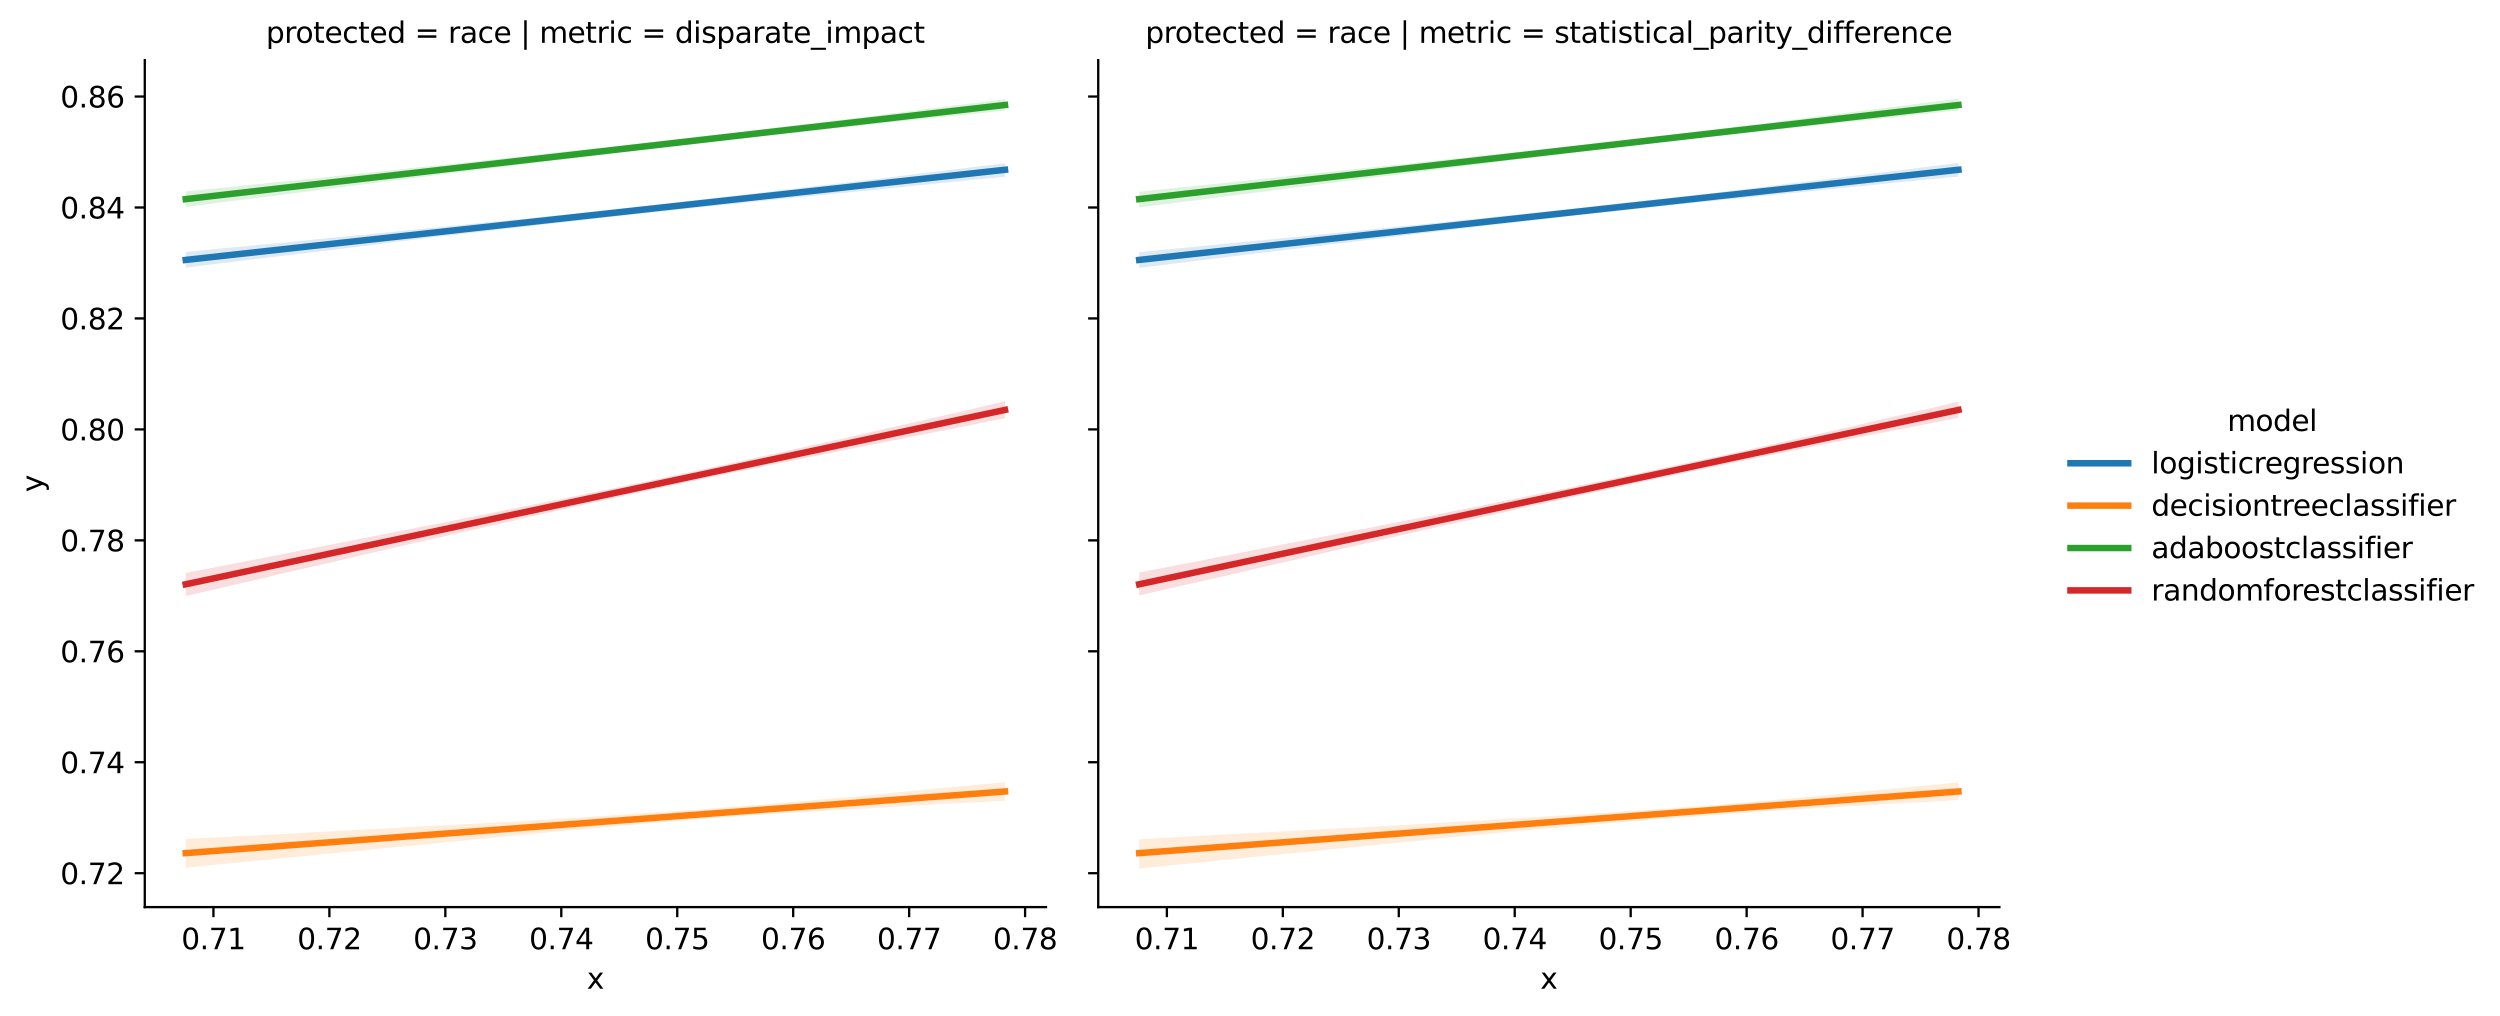 <?xml version="1.0" encoding="utf-8" standalone="no"?>
<!DOCTYPE svg PUBLIC "-//W3C//DTD SVG 1.1//EN"
  "http://www.w3.org/Graphics/SVG/1.1/DTD/svg11.dtd">
<svg xmlns:xlink="http://www.w3.org/1999/xlink" width="865.834pt" height="351.718pt" viewBox="0 0 865.834 351.718" xmlns="http://www.w3.org/2000/svg" version="1.1">
 <defs>
  <style type="text/css">*{stroke-linejoin: round; stroke-linecap: butt}</style>
 </defs>
 <g id="figure_1">
  <g id="patch_1">
   <path d="M 0 351.718 
L 865.834 351.718 
L 865.834 0 
L 0 0 
z
" style="fill: #ffffff"/>
  </g>
  <g id="axes_1">
   <g id="patch_2">
    <path d="M 50.144 314.162 
L 362.253 314.162 
L 362.253 20.842 
L 50.144 20.842 
z
" style="fill: #ffffff"/>
   </g>
   <g id="PolyCollection_1">
    <path d="M 64.331 87.27 
L 64.331 92.674 
L 67.197 92.339 
L 70.063 91.976 
L 72.929 91.619 
L 75.795 91.273 
L 78.661 90.928 
L 81.527 90.582 
L 84.393 90.222 
L 87.259 89.863 
L 90.125 89.527 
L 92.991 89.18 
L 95.857 88.838 
L 98.723 88.496 
L 101.589 88.154 
L 104.455 87.812 
L 107.321 87.47 
L 110.187 87.126 
L 113.053 86.787 
L 115.919 86.446 
L 118.785 86.104 
L 121.651 85.744 
L 124.517 85.39 
L 127.383 85.023 
L 130.249 84.655 
L 133.115 84.286 
L 135.981 83.916 
L 138.847 83.552 
L 141.713 83.221 
L 144.579 82.848 
L 147.445 82.476 
L 150.311 82.137 
L 153.177 81.83 
L 156.043 81.521 
L 158.909 81.167 
L 161.775 80.84 
L 164.641 80.537 
L 167.507 80.215 
L 170.373 79.877 
L 173.239 79.553 
L 176.105 79.204 
L 178.971 78.865 
L 181.837 78.538 
L 184.703 78.211 
L 187.569 77.884 
L 190.435 77.564 
L 193.301 77.254 
L 196.167 76.92 
L 199.033 76.597 
L 201.899 76.29 
L 204.765 75.938 
L 207.631 75.616 
L 210.497 75.313 
L 213.363 74.983 
L 216.229 74.656 
L 219.095 74.348 
L 221.961 74.043 
L 224.827 73.716 
L 227.693 73.389 
L 230.559 73.076 
L 233.425 72.772 
L 236.291 72.464 
L 239.157 72.178 
L 242.023 71.873 
L 244.889 71.584 
L 247.756 71.287 
L 250.622 70.99 
L 253.488 70.686 
L 256.354 70.382 
L 259.22 70.094 
L 262.086 69.799 
L 264.952 69.501 
L 267.818 69.195 
L 270.684 68.907 
L 273.55 68.63 
L 276.416 68.339 
L 279.282 68.06 
L 282.148 67.787 
L 285.014 67.504 
L 287.88 67.217 
L 290.746 66.944 
L 293.612 66.664 
L 296.478 66.383 
L 299.344 66.11 
L 302.21 65.829 
L 305.076 65.535 
L 307.942 65.242 
L 310.808 64.952 
L 313.674 64.654 
L 316.54 64.36 
L 319.406 64.067 
L 322.272 63.772 
L 325.138 63.478 
L 328.004 63.19 
L 330.87 62.902 
L 333.736 62.629 
L 336.602 62.341 
L 339.468 62.049 
L 342.334 61.769 
L 345.2 61.5 
L 348.066 61.227 
L 348.066 56.549 
L 348.066 56.549 
L 345.2 56.892 
L 342.334 57.223 
L 339.468 57.554 
L 336.602 57.903 
L 333.736 58.269 
L 330.87 58.613 
L 328.004 58.958 
L 325.138 59.313 
L 322.272 59.647 
L 319.406 59.999 
L 316.54 60.367 
L 313.674 60.735 
L 310.808 61.1 
L 307.942 61.445 
L 305.076 61.791 
L 302.21 62.136 
L 299.344 62.482 
L 296.478 62.829 
L 293.612 63.175 
L 290.746 63.52 
L 287.88 63.85 
L 285.014 64.161 
L 282.148 64.5 
L 279.282 64.845 
L 276.416 65.179 
L 273.55 65.517 
L 270.684 65.849 
L 267.818 66.183 
L 264.952 66.525 
L 262.086 66.862 
L 259.22 67.208 
L 256.354 67.546 
L 253.488 67.851 
L 250.622 68.196 
L 247.756 68.515 
L 244.889 68.843 
L 242.023 69.173 
L 239.157 69.504 
L 236.291 69.836 
L 233.425 70.167 
L 230.559 70.497 
L 227.693 70.828 
L 224.827 71.159 
L 221.961 71.479 
L 219.095 71.782 
L 216.229 72.081 
L 213.363 72.387 
L 210.497 72.687 
L 207.631 72.999 
L 204.765 73.307 
L 201.899 73.611 
L 199.033 73.907 
L 196.167 74.206 
L 193.301 74.511 
L 190.435 74.799 
L 187.569 75.094 
L 184.703 75.403 
L 181.837 75.705 
L 178.971 75.995 
L 176.105 76.278 
L 173.239 76.58 
L 170.373 76.858 
L 167.507 77.131 
L 164.641 77.427 
L 161.775 77.723 
L 158.909 78.015 
L 156.043 78.282 
L 153.177 78.578 
L 150.311 78.863 
L 147.445 79.14 
L 144.579 79.431 
L 141.713 79.721 
L 138.847 80.012 
L 135.981 80.306 
L 133.115 80.599 
L 130.249 80.88 
L 127.383 81.149 
L 124.517 81.427 
L 121.651 81.694 
L 118.785 81.965 
L 115.919 82.236 
L 113.053 82.537 
L 110.187 82.811 
L 107.321 83.098 
L 104.455 83.385 
L 101.589 83.674 
L 98.723 83.954 
L 95.857 84.223 
L 92.991 84.497 
L 90.125 84.775 
L 87.259 85.053 
L 84.393 85.323 
L 81.527 85.596 
L 78.661 85.865 
L 75.795 86.145 
L 72.929 86.425 
L 70.063 86.699 
L 67.197 86.986 
L 64.331 87.27 
z
" clip-path="url(#p5efe244d61)" style="fill: #1f77b4; fill-opacity: 0.15"/>
   </g>
   <g id="PolyCollection_2">
    <path d="M 64.331 290.526 
L 64.331 300.506 
L 67.197 300.216 
L 70.063 299.937 
L 72.929 299.645 
L 75.795 299.357 
L 78.661 299.077 
L 81.527 298.802 
L 84.393 298.527 
L 87.259 298.252 
L 90.125 297.977 
L 92.991 297.701 
L 95.857 297.426 
L 98.723 297.149 
L 101.589 296.867 
L 104.455 296.584 
L 107.321 296.301 
L 110.187 296.018 
L 113.053 295.735 
L 115.919 295.452 
L 118.785 295.169 
L 121.651 294.887 
L 124.517 294.604 
L 127.383 294.321 
L 130.249 294.038 
L 133.115 293.774 
L 135.981 293.51 
L 138.847 293.247 
L 141.713 292.972 
L 144.579 292.693 
L 147.445 292.414 
L 150.311 292.136 
L 153.177 291.824 
L 156.043 291.575 
L 158.909 291.293 
L 161.775 291.011 
L 164.641 290.725 
L 167.507 290.448 
L 170.373 290.166 
L 173.239 289.873 
L 176.105 289.596 
L 178.971 289.32 
L 181.837 289.057 
L 184.703 288.788 
L 187.569 288.514 
L 190.435 288.219 
L 193.301 287.967 
L 196.167 287.705 
L 199.033 287.45 
L 201.899 287.203 
L 204.765 286.957 
L 207.631 286.7 
L 210.497 286.405 
L 213.363 286.114 
L 216.229 285.859 
L 219.095 285.6 
L 221.961 285.387 
L 224.827 285.167 
L 227.693 284.856 
L 230.559 284.637 
L 233.425 284.398 
L 236.291 284.181 
L 239.157 283.957 
L 242.023 283.741 
L 244.889 283.511 
L 247.756 283.276 
L 250.622 283.078 
L 253.488 282.886 
L 256.354 282.675 
L 259.22 282.482 
L 262.086 282.282 
L 264.952 282.095 
L 267.818 281.886 
L 270.684 281.711 
L 273.55 281.536 
L 276.416 281.36 
L 279.282 281.214 
L 282.148 281.011 
L 285.014 280.836 
L 287.88 280.669 
L 290.746 280.529 
L 293.612 280.378 
L 296.478 280.207 
L 299.344 280.035 
L 302.21 279.856 
L 305.076 279.678 
L 307.942 279.499 
L 310.808 279.326 
L 313.674 279.163 
L 316.54 278.999 
L 319.406 278.834 
L 322.272 278.662 
L 325.138 278.491 
L 328.004 278.334 
L 330.87 278.182 
L 333.736 278.02 
L 336.602 277.875 
L 339.468 277.77 
L 342.334 277.622 
L 345.2 277.473 
L 348.066 277.352 
L 348.066 270.902 
L 348.066 270.902 
L 345.2 271.174 
L 342.334 271.439 
L 339.468 271.681 
L 336.602 271.963 
L 333.736 272.226 
L 330.87 272.488 
L 328.004 272.751 
L 325.138 273.033 
L 322.272 273.299 
L 319.406 273.571 
L 316.54 273.862 
L 313.674 274.13 
L 310.808 274.413 
L 307.942 274.711 
L 305.076 275.021 
L 302.21 275.3 
L 299.344 275.55 
L 296.478 275.836 
L 293.612 276.112 
L 290.746 276.345 
L 287.88 276.581 
L 285.014 276.816 
L 282.148 277.084 
L 279.282 277.352 
L 276.416 277.599 
L 273.55 277.84 
L 270.684 278.078 
L 267.818 278.336 
L 264.952 278.608 
L 262.086 278.843 
L 259.22 279.05 
L 256.354 279.266 
L 253.488 279.48 
L 250.622 279.715 
L 247.756 279.917 
L 244.889 280.129 
L 242.023 280.378 
L 239.157 280.571 
L 236.291 280.732 
L 233.425 280.954 
L 230.559 281.159 
L 227.693 281.323 
L 224.827 281.502 
L 221.961 281.691 
L 219.095 281.905 
L 216.229 282.087 
L 213.363 282.307 
L 210.497 282.48 
L 207.631 282.681 
L 204.765 282.876 
L 201.899 283.055 
L 199.033 283.208 
L 196.167 283.368 
L 193.301 283.57 
L 190.435 283.796 
L 187.569 283.933 
L 184.703 284.085 
L 181.837 284.294 
L 178.971 284.483 
L 176.105 284.641 
L 173.239 284.773 
L 170.373 284.935 
L 167.507 285.091 
L 164.641 285.237 
L 161.775 285.384 
L 158.909 285.537 
L 156.043 285.692 
L 153.177 285.842 
L 150.311 286.002 
L 147.445 286.15 
L 144.579 286.295 
L 141.713 286.462 
L 138.847 286.627 
L 135.981 286.779 
L 133.115 286.937 
L 130.249 287.099 
L 127.383 287.244 
L 124.517 287.396 
L 121.651 287.551 
L 118.785 287.705 
L 115.919 287.86 
L 113.053 288.014 
L 110.187 288.169 
L 107.321 288.324 
L 104.455 288.478 
L 101.589 288.633 
L 98.723 288.787 
L 95.857 288.942 
L 92.991 289.097 
L 90.125 289.251 
L 87.259 289.406 
L 84.393 289.552 
L 81.527 289.693 
L 78.661 289.829 
L 75.795 289.963 
L 72.929 290.096 
L 70.063 290.249 
L 67.197 290.389 
L 64.331 290.526 
z
" clip-path="url(#p5efe244d61)" style="fill: #ff7f0e; fill-opacity: 0.15"/>
   </g>
   <g id="PolyCollection_3">
    <path d="M 64.331 66.317 
L 64.331 71.693 
L 67.197 71.314 
L 70.063 70.935 
L 72.929 70.556 
L 75.795 70.195 
L 78.661 69.84 
L 81.527 69.485 
L 84.393 69.131 
L 87.259 68.776 
L 90.125 68.421 
L 92.991 68.066 
L 95.857 67.687 
L 98.723 67.314 
L 101.589 66.954 
L 104.455 66.595 
L 107.321 66.235 
L 110.187 65.875 
L 113.053 65.507 
L 115.919 65.146 
L 118.785 64.781 
L 121.651 64.399 
L 124.517 64.024 
L 127.383 63.656 
L 130.249 63.293 
L 133.115 62.933 
L 135.981 62.575 
L 138.847 62.215 
L 141.713 61.855 
L 144.579 61.495 
L 147.445 61.135 
L 150.311 60.774 
L 153.177 60.413 
L 156.043 60.058 
L 158.909 59.715 
L 161.775 59.362 
L 164.641 59.006 
L 167.507 58.638 
L 170.373 58.273 
L 173.239 57.923 
L 176.105 57.581 
L 178.971 57.231 
L 181.837 56.865 
L 184.703 56.506 
L 187.569 56.158 
L 190.435 55.81 
L 193.301 55.459 
L 196.167 55.11 
L 199.033 54.764 
L 201.899 54.418 
L 204.765 54.082 
L 207.631 53.726 
L 210.497 53.381 
L 213.363 53.045 
L 216.229 52.702 
L 219.095 52.378 
L 221.961 52.048 
L 224.827 51.723 
L 227.693 51.389 
L 230.559 51.044 
L 233.425 50.71 
L 236.291 50.372 
L 239.157 50.038 
L 242.023 49.705 
L 244.889 49.376 
L 247.756 49.044 
L 250.622 48.709 
L 253.488 48.375 
L 256.354 48.039 
L 259.22 47.704 
L 262.086 47.372 
L 264.952 47.053 
L 267.818 46.752 
L 270.684 46.45 
L 273.55 46.133 
L 276.416 45.828 
L 279.282 45.522 
L 282.148 45.216 
L 285.014 44.905 
L 287.88 44.583 
L 290.746 44.29 
L 293.612 43.98 
L 296.478 43.676 
L 299.344 43.371 
L 302.21 43.075 
L 305.076 42.77 
L 307.942 42.482 
L 310.808 42.202 
L 313.674 41.895 
L 316.54 41.58 
L 319.406 41.277 
L 322.272 40.968 
L 325.138 40.657 
L 328.004 40.378 
L 330.87 40.099 
L 333.736 39.809 
L 336.602 39.507 
L 339.468 39.205 
L 342.334 38.903 
L 345.2 38.601 
L 348.066 38.299 
L 348.066 34.389 
L 348.066 34.389 
L 345.2 34.746 
L 342.334 35.094 
L 339.468 35.447 
L 336.602 35.804 
L 333.736 36.152 
L 330.87 36.504 
L 328.004 36.857 
L 325.138 37.231 
L 322.272 37.59 
L 319.406 37.971 
L 316.54 38.327 
L 313.674 38.687 
L 310.808 39.064 
L 307.942 39.397 
L 305.076 39.765 
L 302.21 40.139 
L 299.344 40.477 
L 296.478 40.826 
L 293.612 41.183 
L 290.746 41.523 
L 287.88 41.873 
L 285.014 42.226 
L 282.148 42.582 
L 279.282 42.932 
L 276.416 43.29 
L 273.55 43.612 
L 270.684 43.944 
L 267.818 44.305 
L 264.952 44.66 
L 262.086 45.006 
L 259.22 45.351 
L 256.354 45.708 
L 253.488 46.025 
L 250.622 46.354 
L 247.756 46.687 
L 244.889 46.992 
L 242.023 47.325 
L 239.157 47.659 
L 236.291 47.98 
L 233.425 48.293 
L 230.559 48.606 
L 227.693 48.933 
L 224.827 49.256 
L 221.961 49.6 
L 219.095 49.919 
L 216.229 50.238 
L 213.363 50.557 
L 210.497 50.876 
L 207.631 51.174 
L 204.765 51.477 
L 201.899 51.783 
L 199.033 52.098 
L 196.167 52.405 
L 193.301 52.732 
L 190.435 53.024 
L 187.569 53.363 
L 184.703 53.694 
L 181.837 54.015 
L 178.971 54.345 
L 176.105 54.669 
L 173.239 54.978 
L 170.373 55.281 
L 167.507 55.583 
L 164.641 55.88 
L 161.775 56.183 
L 158.909 56.491 
L 156.043 56.796 
L 153.177 57.095 
L 150.311 57.398 
L 147.445 57.701 
L 144.579 58.012 
L 141.713 58.315 
L 138.847 58.622 
L 135.981 58.946 
L 133.115 59.24 
L 130.249 59.553 
L 127.383 59.865 
L 124.517 60.144 
L 121.651 60.441 
L 118.785 60.748 
L 115.919 61.034 
L 113.053 61.344 
L 110.187 61.633 
L 107.321 61.933 
L 104.455 62.225 
L 101.589 62.517 
L 98.723 62.809 
L 95.857 63.101 
L 92.991 63.394 
L 90.125 63.687 
L 87.259 63.976 
L 84.393 64.268 
L 81.527 64.564 
L 78.661 64.856 
L 75.795 65.148 
L 72.929 65.44 
L 70.063 65.732 
L 67.197 66.024 
L 64.331 66.317 
z
" clip-path="url(#p5efe244d61)" style="fill: #2ca02c; fill-opacity: 0.15"/>
   </g>
   <g id="PolyCollection_4">
    <path d="M 64.331 198.467 
L 64.331 206.398 
L 67.197 205.743 
L 70.063 205.088 
L 72.929 204.433 
L 75.795 203.777 
L 78.661 203.122 
L 81.527 202.467 
L 84.393 201.812 
L 87.259 201.156 
L 90.125 200.473 
L 92.991 199.776 
L 95.857 199.079 
L 98.723 198.401 
L 101.589 197.754 
L 104.455 197.108 
L 107.321 196.463 
L 110.187 195.816 
L 113.053 195.159 
L 115.919 194.488 
L 118.785 193.817 
L 121.651 193.147 
L 124.517 192.471 
L 127.383 191.806 
L 130.249 191.136 
L 133.115 190.465 
L 135.981 189.795 
L 138.847 189.125 
L 141.713 188.46 
L 144.579 187.826 
L 147.445 187.166 
L 150.311 186.545 
L 153.177 185.913 
L 156.043 185.267 
L 158.909 184.616 
L 161.775 183.963 
L 164.641 183.309 
L 167.507 182.675 
L 170.373 182.042 
L 173.239 181.41 
L 176.105 180.751 
L 178.971 180.077 
L 181.837 179.405 
L 184.703 178.75 
L 187.569 178.127 
L 190.435 177.454 
L 193.301 176.764 
L 196.167 176.124 
L 199.033 175.502 
L 201.899 174.85 
L 204.765 174.212 
L 207.631 173.582 
L 210.497 172.937 
L 213.363 172.303 
L 216.229 171.662 
L 219.095 171.038 
L 221.961 170.391 
L 224.827 169.815 
L 227.693 169.208 
L 230.559 168.611 
L 233.425 167.981 
L 236.291 167.344 
L 239.157 166.744 
L 242.023 166.14 
L 244.889 165.547 
L 247.756 164.964 
L 250.622 164.366 
L 253.488 163.77 
L 256.354 163.168 
L 259.22 162.586 
L 262.086 161.978 
L 264.952 161.403 
L 267.818 160.818 
L 270.684 160.258 
L 273.55 159.689 
L 276.416 159.133 
L 279.282 158.565 
L 282.148 157.98 
L 285.014 157.404 
L 287.88 156.841 
L 290.746 156.279 
L 293.612 155.699 
L 296.478 155.102 
L 299.344 154.523 
L 302.21 153.952 
L 305.076 153.408 
L 307.942 152.848 
L 310.808 152.269 
L 313.674 151.695 
L 316.54 151.112 
L 319.406 150.543 
L 322.272 149.993 
L 325.138 149.422 
L 328.004 148.851 
L 330.87 148.289 
L 333.736 147.711 
L 336.602 147.162 
L 339.468 146.566 
L 342.334 145.99 
L 345.2 145.428 
L 348.066 144.866 
L 348.066 138.959 
L 348.066 138.959 
L 345.2 139.631 
L 342.334 140.309 
L 339.468 140.986 
L 336.602 141.655 
L 333.736 142.329 
L 330.87 143.001 
L 328.004 143.659 
L 325.138 144.312 
L 322.272 144.959 
L 319.406 145.598 
L 316.54 146.267 
L 313.674 146.91 
L 310.808 147.553 
L 307.942 148.196 
L 305.076 148.836 
L 302.21 149.49 
L 299.344 150.16 
L 296.478 150.793 
L 293.612 151.502 
L 290.746 152.148 
L 287.88 152.785 
L 285.014 153.421 
L 282.148 154.025 
L 279.282 154.628 
L 276.416 155.295 
L 273.55 155.956 
L 270.684 156.584 
L 267.818 157.213 
L 264.952 157.843 
L 262.086 158.493 
L 259.22 159.119 
L 256.354 159.745 
L 253.488 160.371 
L 250.622 160.997 
L 247.756 161.639 
L 244.889 162.269 
L 242.023 162.895 
L 239.157 163.501 
L 236.291 164.118 
L 233.425 164.72 
L 230.559 165.341 
L 227.693 165.957 
L 224.827 166.567 
L 221.961 167.169 
L 219.095 167.754 
L 216.229 168.344 
L 213.363 168.927 
L 210.497 169.526 
L 207.631 170.11 
L 204.765 170.691 
L 201.899 171.287 
L 199.033 171.853 
L 196.167 172.433 
L 193.301 173.01 
L 190.435 173.573 
L 187.569 174.158 
L 184.703 174.726 
L 181.837 175.325 
L 178.971 175.89 
L 176.105 176.478 
L 173.239 177.068 
L 170.373 177.649 
L 167.507 178.207 
L 164.641 178.78 
L 161.775 179.312 
L 158.909 179.876 
L 156.043 180.485 
L 153.177 181.047 
L 150.311 181.61 
L 147.445 182.168 
L 144.579 182.729 
L 141.713 183.29 
L 138.847 183.851 
L 135.981 184.411 
L 133.115 184.972 
L 130.249 185.533 
L 127.383 186.094 
L 124.517 186.655 
L 121.651 187.227 
L 118.785 187.798 
L 115.919 188.369 
L 113.053 188.922 
L 110.187 189.476 
L 107.321 190.03 
L 104.455 190.586 
L 101.589 191.163 
L 98.723 191.741 
L 95.857 192.318 
L 92.991 192.896 
L 90.125 193.467 
L 87.259 193.996 
L 84.393 194.525 
L 81.527 195.081 
L 78.661 195.649 
L 75.795 196.218 
L 72.929 196.773 
L 70.063 197.319 
L 67.197 197.871 
L 64.331 198.467 
z
" clip-path="url(#p5efe244d61)" style="fill: #d62728; fill-opacity: 0.15"/>
   </g>
   <g id="matplotlib.axis_1">
    <g id="xtick_1">
     <g id="line2d_1">
      <defs>
       <path id="m5ecb1aec00" d="M 0 0 
L 0 3.5 
" style="stroke: #000000; stroke-width: 0.8"/>
      </defs>
      <g>
       <use xlink:href="#m5ecb1aec00" x="73.92" y="314.162" style="stroke: #000000; stroke-width: 0.8"/>
      </g>
     </g>
     <g id="text_1">
      <!-- 0.71 -->
      <g transform="translate(62.787 328.761) scale(0.1 -0.1)">
       <defs>
        <path id="DejaVuSans-30" d="M 2034 4250 
Q 1547 4250 1301 3770 
Q 1056 3291 1056 2328 
Q 1056 1369 1301 889 
Q 1547 409 2034 409 
Q 2525 409 2770 889 
Q 3016 1369 3016 2328 
Q 3016 3291 2770 3770 
Q 2525 4250 2034 4250 
z
M 2034 4750 
Q 2819 4750 3233 4129 
Q 3647 3509 3647 2328 
Q 3647 1150 3233 529 
Q 2819 -91 2034 -91 
Q 1250 -91 836 529 
Q 422 1150 422 2328 
Q 422 3509 836 4129 
Q 1250 4750 2034 4750 
z
" transform="scale(0.016)"/>
        <path id="DejaVuSans-2e" d="M 684 794 
L 1344 794 
L 1344 0 
L 684 0 
L 684 794 
z
" transform="scale(0.016)"/>
        <path id="DejaVuSans-37" d="M 525 4666 
L 3525 4666 
L 3525 4397 
L 1831 0 
L 1172 0 
L 2766 4134 
L 525 4134 
L 525 4666 
z
" transform="scale(0.016)"/>
        <path id="DejaVuSans-31" d="M 794 531 
L 1825 531 
L 1825 4091 
L 703 3866 
L 703 4441 
L 1819 4666 
L 2450 4666 
L 2450 531 
L 3481 531 
L 3481 0 
L 794 0 
L 794 531 
z
" transform="scale(0.016)"/>
       </defs>
       <use xlink:href="#DejaVuSans-30"/>
       <use xlink:href="#DejaVuSans-2e" x="63.623"/>
       <use xlink:href="#DejaVuSans-37" x="95.41"/>
       <use xlink:href="#DejaVuSans-31" x="159.033"/>
      </g>
     </g>
    </g>
    <g id="xtick_2">
     <g id="line2d_2">
      <g>
       <use xlink:href="#m5ecb1aec00" x="114.078" y="314.162" style="stroke: #000000; stroke-width: 0.8"/>
      </g>
     </g>
     <g id="text_2">
      <!-- 0.72 -->
      <g transform="translate(102.945 328.761) scale(0.1 -0.1)">
       <defs>
        <path id="DejaVuSans-32" d="M 1228 531 
L 3431 531 
L 3431 0 
L 469 0 
L 469 531 
Q 828 903 1448 1529 
Q 2069 2156 2228 2338 
Q 2531 2678 2651 2914 
Q 2772 3150 2772 3378 
Q 2772 3750 2511 3984 
Q 2250 4219 1831 4219 
Q 1534 4219 1204 4116 
Q 875 4013 500 3803 
L 500 4441 
Q 881 4594 1212 4672 
Q 1544 4750 1819 4750 
Q 2544 4750 2975 4387 
Q 3406 4025 3406 3419 
Q 3406 3131 3298 2873 
Q 3191 2616 2906 2266 
Q 2828 2175 2409 1742 
Q 1991 1309 1228 531 
z
" transform="scale(0.016)"/>
       </defs>
       <use xlink:href="#DejaVuSans-30"/>
       <use xlink:href="#DejaVuSans-2e" x="63.623"/>
       <use xlink:href="#DejaVuSans-37" x="95.41"/>
       <use xlink:href="#DejaVuSans-32" x="159.033"/>
      </g>
     </g>
    </g>
    <g id="xtick_3">
     <g id="line2d_3">
      <g>
       <use xlink:href="#m5ecb1aec00" x="154.236" y="314.162" style="stroke: #000000; stroke-width: 0.8"/>
      </g>
     </g>
     <g id="text_3">
      <!-- 0.73 -->
      <g transform="translate(143.103 328.761) scale(0.1 -0.1)">
       <defs>
        <path id="DejaVuSans-33" d="M 2597 2516 
Q 3050 2419 3304 2112 
Q 3559 1806 3559 1356 
Q 3559 666 3084 287 
Q 2609 -91 1734 -91 
Q 1441 -91 1130 -33 
Q 819 25 488 141 
L 488 750 
Q 750 597 1062 519 
Q 1375 441 1716 441 
Q 2309 441 2620 675 
Q 2931 909 2931 1356 
Q 2931 1769 2642 2001 
Q 2353 2234 1838 2234 
L 1294 2234 
L 1294 2753 
L 1863 2753 
Q 2328 2753 2575 2939 
Q 2822 3125 2822 3475 
Q 2822 3834 2567 4026 
Q 2313 4219 1838 4219 
Q 1578 4219 1281 4162 
Q 984 4106 628 3988 
L 628 4550 
Q 988 4650 1302 4700 
Q 1616 4750 1894 4750 
Q 2613 4750 3031 4423 
Q 3450 4097 3450 3541 
Q 3450 3153 3228 2886 
Q 3006 2619 2597 2516 
z
" transform="scale(0.016)"/>
       </defs>
       <use xlink:href="#DejaVuSans-30"/>
       <use xlink:href="#DejaVuSans-2e" x="63.623"/>
       <use xlink:href="#DejaVuSans-37" x="95.41"/>
       <use xlink:href="#DejaVuSans-33" x="159.033"/>
      </g>
     </g>
    </g>
    <g id="xtick_4">
     <g id="line2d_4">
      <g>
       <use xlink:href="#m5ecb1aec00" x="194.394" y="314.162" style="stroke: #000000; stroke-width: 0.8"/>
      </g>
     </g>
     <g id="text_4">
      <!-- 0.74 -->
      <g transform="translate(183.261 328.761) scale(0.1 -0.1)">
       <defs>
        <path id="DejaVuSans-34" d="M 2419 4116 
L 825 1625 
L 2419 1625 
L 2419 4116 
z
M 2253 4666 
L 3047 4666 
L 3047 1625 
L 3713 1625 
L 3713 1100 
L 3047 1100 
L 3047 0 
L 2419 0 
L 2419 1100 
L 313 1100 
L 313 1709 
L 2253 4666 
z
" transform="scale(0.016)"/>
       </defs>
       <use xlink:href="#DejaVuSans-30"/>
       <use xlink:href="#DejaVuSans-2e" x="63.623"/>
       <use xlink:href="#DejaVuSans-37" x="95.41"/>
       <use xlink:href="#DejaVuSans-34" x="159.033"/>
      </g>
     </g>
    </g>
    <g id="xtick_5">
     <g id="line2d_5">
      <g>
       <use xlink:href="#m5ecb1aec00" x="234.551" y="314.162" style="stroke: #000000; stroke-width: 0.8"/>
      </g>
     </g>
     <g id="text_5">
      <!-- 0.75 -->
      <g transform="translate(223.419 328.761) scale(0.1 -0.1)">
       <defs>
        <path id="DejaVuSans-35" d="M 691 4666 
L 3169 4666 
L 3169 4134 
L 1269 4134 
L 1269 2991 
Q 1406 3038 1543 3061 
Q 1681 3084 1819 3084 
Q 2600 3084 3056 2656 
Q 3513 2228 3513 1497 
Q 3513 744 3044 326 
Q 2575 -91 1722 -91 
Q 1428 -91 1123 -41 
Q 819 9 494 109 
L 494 744 
Q 775 591 1075 516 
Q 1375 441 1709 441 
Q 2250 441 2565 725 
Q 2881 1009 2881 1497 
Q 2881 1984 2565 2268 
Q 2250 2553 1709 2553 
Q 1456 2553 1204 2497 
Q 953 2441 691 2322 
L 691 4666 
z
" transform="scale(0.016)"/>
       </defs>
       <use xlink:href="#DejaVuSans-30"/>
       <use xlink:href="#DejaVuSans-2e" x="63.623"/>
       <use xlink:href="#DejaVuSans-37" x="95.41"/>
       <use xlink:href="#DejaVuSans-35" x="159.033"/>
      </g>
     </g>
    </g>
    <g id="xtick_6">
     <g id="line2d_6">
      <g>
       <use xlink:href="#m5ecb1aec00" x="274.709" y="314.162" style="stroke: #000000; stroke-width: 0.8"/>
      </g>
     </g>
     <g id="text_6">
      <!-- 0.76 -->
      <g transform="translate(263.577 328.761) scale(0.1 -0.1)">
       <defs>
        <path id="DejaVuSans-36" d="M 2113 2584 
Q 1688 2584 1439 2293 
Q 1191 2003 1191 1497 
Q 1191 994 1439 701 
Q 1688 409 2113 409 
Q 2538 409 2786 701 
Q 3034 994 3034 1497 
Q 3034 2003 2786 2293 
Q 2538 2584 2113 2584 
z
M 3366 4563 
L 3366 3988 
Q 3128 4100 2886 4159 
Q 2644 4219 2406 4219 
Q 1781 4219 1451 3797 
Q 1122 3375 1075 2522 
Q 1259 2794 1537 2939 
Q 1816 3084 2150 3084 
Q 2853 3084 3261 2657 
Q 3669 2231 3669 1497 
Q 3669 778 3244 343 
Q 2819 -91 2113 -91 
Q 1303 -91 875 529 
Q 447 1150 447 2328 
Q 447 3434 972 4092 
Q 1497 4750 2381 4750 
Q 2619 4750 2861 4703 
Q 3103 4656 3366 4563 
z
" transform="scale(0.016)"/>
       </defs>
       <use xlink:href="#DejaVuSans-30"/>
       <use xlink:href="#DejaVuSans-2e" x="63.623"/>
       <use xlink:href="#DejaVuSans-37" x="95.41"/>
       <use xlink:href="#DejaVuSans-36" x="159.033"/>
      </g>
     </g>
    </g>
    <g id="xtick_7">
     <g id="line2d_7">
      <g>
       <use xlink:href="#m5ecb1aec00" x="314.867" y="314.162" style="stroke: #000000; stroke-width: 0.8"/>
      </g>
     </g>
     <g id="text_7">
      <!-- 0.77 -->
      <g transform="translate(303.735 328.761) scale(0.1 -0.1)">
       <use xlink:href="#DejaVuSans-30"/>
       <use xlink:href="#DejaVuSans-2e" x="63.623"/>
       <use xlink:href="#DejaVuSans-37" x="95.41"/>
       <use xlink:href="#DejaVuSans-37" x="159.033"/>
      </g>
     </g>
    </g>
    <g id="xtick_8">
     <g id="line2d_8">
      <g>
       <use xlink:href="#m5ecb1aec00" x="355.025" y="314.162" style="stroke: #000000; stroke-width: 0.8"/>
      </g>
     </g>
     <g id="text_8">
      <!-- 0.78 -->
      <g transform="translate(343.893 328.761) scale(0.1 -0.1)">
       <defs>
        <path id="DejaVuSans-38" d="M 2034 2216 
Q 1584 2216 1326 1975 
Q 1069 1734 1069 1313 
Q 1069 891 1326 650 
Q 1584 409 2034 409 
Q 2484 409 2743 651 
Q 3003 894 3003 1313 
Q 3003 1734 2745 1975 
Q 2488 2216 2034 2216 
z
M 1403 2484 
Q 997 2584 770 2862 
Q 544 3141 544 3541 
Q 544 4100 942 4425 
Q 1341 4750 2034 4750 
Q 2731 4750 3128 4425 
Q 3525 4100 3525 3541 
Q 3525 3141 3298 2862 
Q 3072 2584 2669 2484 
Q 3125 2378 3379 2068 
Q 3634 1759 3634 1313 
Q 3634 634 3220 271 
Q 2806 -91 2034 -91 
Q 1263 -91 848 271 
Q 434 634 434 1313 
Q 434 1759 690 2068 
Q 947 2378 1403 2484 
z
M 1172 3481 
Q 1172 3119 1398 2916 
Q 1625 2713 2034 2713 
Q 2441 2713 2670 2916 
Q 2900 3119 2900 3481 
Q 2900 3844 2670 4047 
Q 2441 4250 2034 4250 
Q 1625 4250 1398 4047 
Q 1172 3844 1172 3481 
z
" transform="scale(0.016)"/>
       </defs>
       <use xlink:href="#DejaVuSans-30"/>
       <use xlink:href="#DejaVuSans-2e" x="63.623"/>
       <use xlink:href="#DejaVuSans-37" x="95.41"/>
       <use xlink:href="#DejaVuSans-38" x="159.033"/>
      </g>
     </g>
    </g>
    <g id="text_9">
     <!-- x -->
     <g transform="translate(203.239 342.439) scale(0.1 -0.1)">
      <defs>
       <path id="DejaVuSans-78" d="M 3513 3500 
L 2247 1797 
L 3578 0 
L 2900 0 
L 1881 1375 
L 863 0 
L 184 0 
L 1544 1831 
L 300 3500 
L 978 3500 
L 1906 2253 
L 2834 3500 
L 3513 3500 
z
" transform="scale(0.016)"/>
      </defs>
      <use xlink:href="#DejaVuSans-78"/>
     </g>
    </g>
   </g>
   <g id="matplotlib.axis_2">
    <g id="ytick_1">
     <g id="line2d_9">
      <defs>
       <path id="mf1e2261321" d="M 0 0 
L -3.5 0 
" style="stroke: #000000; stroke-width: 0.8"/>
      </defs>
      <g>
       <use xlink:href="#mf1e2261321" x="50.144" y="302.419" style="stroke: #000000; stroke-width: 0.8"/>
      </g>
     </g>
     <g id="text_10">
      <!-- 0.72 -->
      <g transform="translate(20.878 306.218) scale(0.1 -0.1)">
       <use xlink:href="#DejaVuSans-30"/>
       <use xlink:href="#DejaVuSans-2e" x="63.623"/>
       <use xlink:href="#DejaVuSans-37" x="95.41"/>
       <use xlink:href="#DejaVuSans-32" x="159.033"/>
      </g>
     </g>
    </g>
    <g id="ytick_2">
     <g id="line2d_10">
      <g>
       <use xlink:href="#mf1e2261321" x="50.144" y="263.993" style="stroke: #000000; stroke-width: 0.8"/>
      </g>
     </g>
     <g id="text_11">
      <!-- 0.74 -->
      <g transform="translate(20.878 267.792) scale(0.1 -0.1)">
       <use xlink:href="#DejaVuSans-30"/>
       <use xlink:href="#DejaVuSans-2e" x="63.623"/>
       <use xlink:href="#DejaVuSans-37" x="95.41"/>
       <use xlink:href="#DejaVuSans-34" x="159.033"/>
      </g>
     </g>
    </g>
    <g id="ytick_3">
     <g id="line2d_11">
      <g>
       <use xlink:href="#mf1e2261321" x="50.144" y="225.566" style="stroke: #000000; stroke-width: 0.8"/>
      </g>
     </g>
     <g id="text_12">
      <!-- 0.76 -->
      <g transform="translate(20.878 229.365) scale(0.1 -0.1)">
       <use xlink:href="#DejaVuSans-30"/>
       <use xlink:href="#DejaVuSans-2e" x="63.623"/>
       <use xlink:href="#DejaVuSans-37" x="95.41"/>
       <use xlink:href="#DejaVuSans-36" x="159.033"/>
      </g>
     </g>
    </g>
    <g id="ytick_4">
     <g id="line2d_12">
      <g>
       <use xlink:href="#mf1e2261321" x="50.144" y="187.14" style="stroke: #000000; stroke-width: 0.8"/>
      </g>
     </g>
     <g id="text_13">
      <!-- 0.78 -->
      <g transform="translate(20.878 190.939) scale(0.1 -0.1)">
       <use xlink:href="#DejaVuSans-30"/>
       <use xlink:href="#DejaVuSans-2e" x="63.623"/>
       <use xlink:href="#DejaVuSans-37" x="95.41"/>
       <use xlink:href="#DejaVuSans-38" x="159.033"/>
      </g>
     </g>
    </g>
    <g id="ytick_5">
     <g id="line2d_13">
      <g>
       <use xlink:href="#mf1e2261321" x="50.144" y="148.713" style="stroke: #000000; stroke-width: 0.8"/>
      </g>
     </g>
     <g id="text_14">
      <!-- 0.80 -->
      <g transform="translate(20.878 152.512) scale(0.1 -0.1)">
       <use xlink:href="#DejaVuSans-30"/>
       <use xlink:href="#DejaVuSans-2e" x="63.623"/>
       <use xlink:href="#DejaVuSans-38" x="95.41"/>
       <use xlink:href="#DejaVuSans-30" x="159.033"/>
      </g>
     </g>
    </g>
    <g id="ytick_6">
     <g id="line2d_14">
      <g>
       <use xlink:href="#mf1e2261321" x="50.144" y="110.286" style="stroke: #000000; stroke-width: 0.8"/>
      </g>
     </g>
     <g id="text_15">
      <!-- 0.82 -->
      <g transform="translate(20.878 114.086) scale(0.1 -0.1)">
       <use xlink:href="#DejaVuSans-30"/>
       <use xlink:href="#DejaVuSans-2e" x="63.623"/>
       <use xlink:href="#DejaVuSans-38" x="95.41"/>
       <use xlink:href="#DejaVuSans-32" x="159.033"/>
      </g>
     </g>
    </g>
    <g id="ytick_7">
     <g id="line2d_15">
      <g>
       <use xlink:href="#mf1e2261321" x="50.144" y="71.86" style="stroke: #000000; stroke-width: 0.8"/>
      </g>
     </g>
     <g id="text_16">
      <!-- 0.84 -->
      <g transform="translate(20.878 75.659) scale(0.1 -0.1)">
       <use xlink:href="#DejaVuSans-30"/>
       <use xlink:href="#DejaVuSans-2e" x="63.623"/>
       <use xlink:href="#DejaVuSans-38" x="95.41"/>
       <use xlink:href="#DejaVuSans-34" x="159.033"/>
      </g>
     </g>
    </g>
    <g id="ytick_8">
     <g id="line2d_16">
      <g>
       <use xlink:href="#mf1e2261321" x="50.144" y="33.433" style="stroke: #000000; stroke-width: 0.8"/>
      </g>
     </g>
     <g id="text_17">
      <!-- 0.86 -->
      <g transform="translate(20.878 37.233) scale(0.1 -0.1)">
       <use xlink:href="#DejaVuSans-30"/>
       <use xlink:href="#DejaVuSans-2e" x="63.623"/>
       <use xlink:href="#DejaVuSans-38" x="95.41"/>
       <use xlink:href="#DejaVuSans-36" x="159.033"/>
      </g>
     </g>
    </g>
    <g id="text_18">
     <!-- y -->
     <g transform="translate(14.798 170.462) rotate(-90) scale(0.1 -0.1)">
      <defs>
       <path id="DejaVuSans-79" d="M 2059 -325 
Q 1816 -950 1584 -1140 
Q 1353 -1331 966 -1331 
L 506 -1331 
L 506 -850 
L 844 -850 
Q 1081 -850 1212 -737 
Q 1344 -625 1503 -206 
L 1606 56 
L 191 3500 
L 800 3500 
L 1894 763 
L 2988 3500 
L 3597 3500 
L 2059 -325 
z
" transform="scale(0.016)"/>
      </defs>
      <use xlink:href="#DejaVuSans-79"/>
     </g>
    </g>
   </g>
   <g id="line2d_17">
    <path d="M 64.331 90.023 
L 67.197 89.708 
L 70.063 89.392 
L 72.929 89.077 
L 75.795 88.762 
L 78.661 88.446 
L 81.527 88.131 
L 84.393 87.815 
L 87.259 87.5 
L 90.125 87.184 
L 92.991 86.869 
L 95.857 86.554 
L 98.723 86.238 
L 101.589 85.923 
L 104.455 85.607 
L 107.321 85.292 
L 110.187 84.976 
L 113.053 84.661 
L 115.919 84.346 
L 118.785 84.03 
L 121.651 83.715 
L 124.517 83.399 
L 127.383 83.084 
L 130.249 82.769 
L 133.115 82.453 
L 135.981 82.138 
L 138.847 81.822 
L 141.713 81.507 
L 144.579 81.191 
L 147.445 80.876 
L 150.311 80.561 
L 153.177 80.245 
L 156.043 79.93 
L 158.909 79.614 
L 161.775 79.299 
L 164.641 78.984 
L 167.507 78.668 
L 170.373 78.353 
L 173.239 78.037 
L 176.105 77.722 
L 178.971 77.406 
L 181.837 77.091 
L 184.703 76.776 
L 187.569 76.46 
L 190.435 76.145 
L 193.301 75.829 
L 196.167 75.514 
L 199.033 75.198 
L 201.899 74.883 
L 204.765 74.568 
L 207.631 74.252 
L 210.497 73.937 
L 213.363 73.621 
L 216.229 73.306 
L 219.095 72.991 
L 221.961 72.675 
L 224.827 72.36 
L 227.693 72.044 
L 230.559 71.729 
L 233.425 71.413 
L 236.291 71.098 
L 239.157 70.783 
L 242.023 70.467 
L 244.889 70.152 
L 247.756 69.836 
L 250.622 69.521 
L 253.488 69.206 
L 256.354 68.89 
L 259.22 68.575 
L 262.086 68.259 
L 264.952 67.944 
L 267.818 67.628 
L 270.684 67.313 
L 273.55 66.998 
L 276.416 66.682 
L 279.282 66.367 
L 282.148 66.051 
L 285.014 65.736 
L 287.88 65.42 
L 290.746 65.105 
L 293.612 64.79 
L 296.478 64.474 
L 299.344 64.159 
L 302.21 63.843 
L 305.076 63.528 
L 307.942 63.213 
L 310.808 62.897 
L 313.674 62.582 
L 316.54 62.266 
L 319.406 61.951 
L 322.272 61.635 
L 325.138 61.32 
L 328.004 61.005 
L 330.87 60.689 
L 333.736 60.374 
L 336.602 60.058 
L 339.468 59.743 
L 342.334 59.427 
L 345.2 59.112 
L 348.066 58.797 
" clip-path="url(#p5efe244d61)" style="fill: none; stroke: #1f77b4; stroke-width: 2.25; stroke-linecap: square"/>
   </g>
   <g id="line2d_18">
    <path d="M 64.331 295.467 
L 67.197 295.251 
L 70.063 295.035 
L 72.929 294.82 
L 75.795 294.604 
L 78.661 294.389 
L 81.527 294.173 
L 84.393 293.957 
L 87.259 293.742 
L 90.125 293.526 
L 92.991 293.31 
L 95.857 293.095 
L 98.723 292.879 
L 101.589 292.663 
L 104.455 292.448 
L 107.321 292.232 
L 110.187 292.016 
L 113.053 291.801 
L 115.919 291.585 
L 118.785 291.37 
L 121.651 291.154 
L 124.517 290.938 
L 127.383 290.723 
L 130.249 290.507 
L 133.115 290.291 
L 135.981 290.076 
L 138.847 289.86 
L 141.713 289.644 
L 144.579 289.429 
L 147.445 289.213 
L 150.311 288.997 
L 153.177 288.782 
L 156.043 288.566 
L 158.909 288.351 
L 161.775 288.135 
L 164.641 287.919 
L 167.507 287.704 
L 170.373 287.488 
L 173.239 287.272 
L 176.105 287.057 
L 178.971 286.841 
L 181.837 286.625 
L 184.703 286.41 
L 187.569 286.194 
L 190.435 285.979 
L 193.301 285.763 
L 196.167 285.547 
L 199.033 285.332 
L 201.899 285.116 
L 204.765 284.9 
L 207.631 284.685 
L 210.497 284.469 
L 213.363 284.253 
L 216.229 284.038 
L 219.095 283.822 
L 221.961 283.606 
L 224.827 283.391 
L 227.693 283.175 
L 230.559 282.96 
L 233.425 282.744 
L 236.291 282.528 
L 239.157 282.313 
L 242.023 282.097 
L 244.889 281.881 
L 247.756 281.666 
L 250.622 281.45 
L 253.488 281.234 
L 256.354 281.019 
L 259.22 280.803 
L 262.086 280.587 
L 264.952 280.372 
L 267.818 280.156 
L 270.684 279.941 
L 273.55 279.725 
L 276.416 279.509 
L 279.282 279.294 
L 282.148 279.078 
L 285.014 278.862 
L 287.88 278.647 
L 290.746 278.431 
L 293.612 278.215 
L 296.478 278 
L 299.344 277.784 
L 302.21 277.568 
L 305.076 277.353 
L 307.942 277.137 
L 310.808 276.922 
L 313.674 276.706 
L 316.54 276.49 
L 319.406 276.275 
L 322.272 276.059 
L 325.138 275.843 
L 328.004 275.628 
L 330.87 275.412 
L 333.736 275.196 
L 336.602 274.981 
L 339.468 274.765 
L 342.334 274.549 
L 345.2 274.334 
L 348.066 274.118 
" clip-path="url(#p5efe244d61)" style="fill: none; stroke: #ff7f0e; stroke-width: 2.25; stroke-linecap: square"/>
   </g>
   <g id="line2d_19">
    <path d="M 64.331 68.961 
L 67.197 68.632 
L 70.063 68.303 
L 72.929 67.973 
L 75.795 67.644 
L 78.661 67.315 
L 81.527 66.985 
L 84.393 66.656 
L 87.259 66.327 
L 90.125 65.997 
L 92.991 65.668 
L 95.857 65.339 
L 98.723 65.009 
L 101.589 64.68 
L 104.455 64.351 
L 107.321 64.021 
L 110.187 63.692 
L 113.053 63.363 
L 115.919 63.033 
L 118.785 62.704 
L 121.651 62.375 
L 124.517 62.045 
L 127.383 61.716 
L 130.249 61.387 
L 133.115 61.058 
L 135.981 60.728 
L 138.847 60.399 
L 141.713 60.07 
L 144.579 59.74 
L 147.445 59.411 
L 150.311 59.082 
L 153.177 58.752 
L 156.043 58.423 
L 158.909 58.094 
L 161.775 57.764 
L 164.641 57.435 
L 167.507 57.106 
L 170.373 56.776 
L 173.239 56.447 
L 176.105 56.118 
L 178.971 55.788 
L 181.837 55.459 
L 184.703 55.13 
L 187.569 54.8 
L 190.435 54.471 
L 193.301 54.142 
L 196.167 53.812 
L 199.033 53.483 
L 201.899 53.154 
L 204.765 52.825 
L 207.631 52.495 
L 210.497 52.166 
L 213.363 51.837 
L 216.229 51.507 
L 219.095 51.178 
L 221.961 50.849 
L 224.827 50.519 
L 227.693 50.19 
L 230.559 49.861 
L 233.425 49.531 
L 236.291 49.202 
L 239.157 48.873 
L 242.023 48.543 
L 244.889 48.214 
L 247.756 47.885 
L 250.622 47.555 
L 253.488 47.226 
L 256.354 46.897 
L 259.22 46.567 
L 262.086 46.238 
L 264.952 45.909 
L 267.818 45.58 
L 270.684 45.25 
L 273.55 44.921 
L 276.416 44.592 
L 279.282 44.262 
L 282.148 43.933 
L 285.014 43.604 
L 287.88 43.274 
L 290.746 42.945 
L 293.612 42.616 
L 296.478 42.286 
L 299.344 41.957 
L 302.21 41.628 
L 305.076 41.298 
L 307.942 40.969 
L 310.808 40.64 
L 313.674 40.31 
L 316.54 39.981 
L 319.406 39.652 
L 322.272 39.322 
L 325.138 38.993 
L 328.004 38.664 
L 330.87 38.334 
L 333.736 38.005 
L 336.602 37.676 
L 339.468 37.347 
L 342.334 37.017 
L 345.2 36.688 
L 348.066 36.359 
" clip-path="url(#p5efe244d61)" style="fill: none; stroke: #2ca02c; stroke-width: 2.25; stroke-linecap: square"/>
   </g>
   <g id="line2d_20">
    <path d="M 64.331 202.355 
L 67.197 201.745 
L 70.063 201.135 
L 72.929 200.525 
L 75.795 199.915 
L 78.661 199.305 
L 81.527 198.695 
L 84.393 198.085 
L 87.259 197.475 
L 90.125 196.865 
L 92.991 196.255 
L 95.857 195.645 
L 98.723 195.035 
L 101.589 194.425 
L 104.455 193.815 
L 107.321 193.205 
L 110.187 192.595 
L 113.053 191.985 
L 115.919 191.375 
L 118.785 190.765 
L 121.651 190.155 
L 124.517 189.545 
L 127.383 188.935 
L 130.249 188.325 
L 133.115 187.715 
L 135.981 187.105 
L 138.847 186.495 
L 141.713 185.885 
L 144.579 185.275 
L 147.445 184.665 
L 150.311 184.055 
L 153.177 183.445 
L 156.043 182.835 
L 158.909 182.225 
L 161.775 181.615 
L 164.641 181.005 
L 167.507 180.395 
L 170.373 179.785 
L 173.239 179.175 
L 176.105 178.565 
L 178.971 177.955 
L 181.837 177.345 
L 184.703 176.735 
L 187.569 176.125 
L 190.435 175.515 
L 193.301 174.905 
L 196.167 174.295 
L 199.033 173.685 
L 201.899 173.076 
L 204.765 172.466 
L 207.631 171.856 
L 210.497 171.246 
L 213.363 170.636 
L 216.229 170.026 
L 219.095 169.416 
L 221.961 168.806 
L 224.827 168.196 
L 227.693 167.586 
L 230.559 166.976 
L 233.425 166.366 
L 236.291 165.756 
L 239.157 165.146 
L 242.023 164.536 
L 244.889 163.926 
L 247.756 163.316 
L 250.622 162.706 
L 253.488 162.096 
L 256.354 161.486 
L 259.22 160.876 
L 262.086 160.266 
L 264.952 159.656 
L 267.818 159.046 
L 270.684 158.436 
L 273.55 157.826 
L 276.416 157.216 
L 279.282 156.606 
L 282.148 155.996 
L 285.014 155.386 
L 287.88 154.776 
L 290.746 154.166 
L 293.612 153.556 
L 296.478 152.946 
L 299.344 152.336 
L 302.21 151.726 
L 305.076 151.116 
L 307.942 150.506 
L 310.808 149.896 
L 313.674 149.286 
L 316.54 148.676 
L 319.406 148.066 
L 322.272 147.456 
L 325.138 146.846 
L 328.004 146.236 
L 330.87 145.626 
L 333.736 145.016 
L 336.602 144.406 
L 339.468 143.796 
L 342.334 143.186 
L 345.2 142.576 
L 348.066 141.966 
" clip-path="url(#p5efe244d61)" style="fill: none; stroke: #d62728; stroke-width: 2.25; stroke-linecap: square"/>
   </g>
   <g id="patch_3">
    <path d="M 50.144 314.162 
L 50.144 20.842 
" style="fill: none; stroke: #000000; stroke-width: 0.8; stroke-linejoin: miter; stroke-linecap: square"/>
   </g>
   <g id="patch_4">
    <path d="M 50.144 314.162 
L 362.253 314.162 
" style="fill: none; stroke: #000000; stroke-width: 0.8; stroke-linejoin: miter; stroke-linecap: square"/>
   </g>
   <g id="text_19">
    <!-- protected = race | metric = disparate_impact -->
    <g transform="translate(92.111 14.842) scale(0.1 -0.1)">
     <defs>
      <path id="DejaVuSans-70" d="M 1159 525 
L 1159 -1331 
L 581 -1331 
L 581 3500 
L 1159 3500 
L 1159 2969 
Q 1341 3281 1617 3432 
Q 1894 3584 2278 3584 
Q 2916 3584 3314 3078 
Q 3713 2572 3713 1747 
Q 3713 922 3314 415 
Q 2916 -91 2278 -91 
Q 1894 -91 1617 61 
Q 1341 213 1159 525 
z
M 3116 1747 
Q 3116 2381 2855 2742 
Q 2594 3103 2138 3103 
Q 1681 3103 1420 2742 
Q 1159 2381 1159 1747 
Q 1159 1113 1420 752 
Q 1681 391 2138 391 
Q 2594 391 2855 752 
Q 3116 1113 3116 1747 
z
" transform="scale(0.016)"/>
      <path id="DejaVuSans-72" d="M 2631 2963 
Q 2534 3019 2420 3045 
Q 2306 3072 2169 3072 
Q 1681 3072 1420 2755 
Q 1159 2438 1159 1844 
L 1159 0 
L 581 0 
L 581 3500 
L 1159 3500 
L 1159 2956 
Q 1341 3275 1631 3429 
Q 1922 3584 2338 3584 
Q 2397 3584 2469 3576 
Q 2541 3569 2628 3553 
L 2631 2963 
z
" transform="scale(0.016)"/>
      <path id="DejaVuSans-6f" d="M 1959 3097 
Q 1497 3097 1228 2736 
Q 959 2375 959 1747 
Q 959 1119 1226 758 
Q 1494 397 1959 397 
Q 2419 397 2687 759 
Q 2956 1122 2956 1747 
Q 2956 2369 2687 2733 
Q 2419 3097 1959 3097 
z
M 1959 3584 
Q 2709 3584 3137 3096 
Q 3566 2609 3566 1747 
Q 3566 888 3137 398 
Q 2709 -91 1959 -91 
Q 1206 -91 779 398 
Q 353 888 353 1747 
Q 353 2609 779 3096 
Q 1206 3584 1959 3584 
z
" transform="scale(0.016)"/>
      <path id="DejaVuSans-74" d="M 1172 4494 
L 1172 3500 
L 2356 3500 
L 2356 3053 
L 1172 3053 
L 1172 1153 
Q 1172 725 1289 603 
Q 1406 481 1766 481 
L 2356 481 
L 2356 0 
L 1766 0 
Q 1100 0 847 248 
Q 594 497 594 1153 
L 594 3053 
L 172 3053 
L 172 3500 
L 594 3500 
L 594 4494 
L 1172 4494 
z
" transform="scale(0.016)"/>
      <path id="DejaVuSans-65" d="M 3597 1894 
L 3597 1613 
L 953 1613 
Q 991 1019 1311 708 
Q 1631 397 2203 397 
Q 2534 397 2845 478 
Q 3156 559 3463 722 
L 3463 178 
Q 3153 47 2828 -22 
Q 2503 -91 2169 -91 
Q 1331 -91 842 396 
Q 353 884 353 1716 
Q 353 2575 817 3079 
Q 1281 3584 2069 3584 
Q 2775 3584 3186 3129 
Q 3597 2675 3597 1894 
z
M 3022 2063 
Q 3016 2534 2758 2815 
Q 2500 3097 2075 3097 
Q 1594 3097 1305 2825 
Q 1016 2553 972 2059 
L 3022 2063 
z
" transform="scale(0.016)"/>
      <path id="DejaVuSans-63" d="M 3122 3366 
L 3122 2828 
Q 2878 2963 2633 3030 
Q 2388 3097 2138 3097 
Q 1578 3097 1268 2742 
Q 959 2388 959 1747 
Q 959 1106 1268 751 
Q 1578 397 2138 397 
Q 2388 397 2633 464 
Q 2878 531 3122 666 
L 3122 134 
Q 2881 22 2623 -34 
Q 2366 -91 2075 -91 
Q 1284 -91 818 406 
Q 353 903 353 1747 
Q 353 2603 823 3093 
Q 1294 3584 2113 3584 
Q 2378 3584 2631 3529 
Q 2884 3475 3122 3366 
z
" transform="scale(0.016)"/>
      <path id="DejaVuSans-64" d="M 2906 2969 
L 2906 4863 
L 3481 4863 
L 3481 0 
L 2906 0 
L 2906 525 
Q 2725 213 2448 61 
Q 2172 -91 1784 -91 
Q 1150 -91 751 415 
Q 353 922 353 1747 
Q 353 2572 751 3078 
Q 1150 3584 1784 3584 
Q 2172 3584 2448 3432 
Q 2725 3281 2906 2969 
z
M 947 1747 
Q 947 1113 1208 752 
Q 1469 391 1925 391 
Q 2381 391 2643 752 
Q 2906 1113 2906 1747 
Q 2906 2381 2643 2742 
Q 2381 3103 1925 3103 
Q 1469 3103 1208 2742 
Q 947 2381 947 1747 
z
" transform="scale(0.016)"/>
      <path id="DejaVuSans-20" transform="scale(0.016)"/>
      <path id="DejaVuSans-3d" d="M 678 2906 
L 4684 2906 
L 4684 2381 
L 678 2381 
L 678 2906 
z
M 678 1631 
L 4684 1631 
L 4684 1100 
L 678 1100 
L 678 1631 
z
" transform="scale(0.016)"/>
      <path id="DejaVuSans-61" d="M 2194 1759 
Q 1497 1759 1228 1600 
Q 959 1441 959 1056 
Q 959 750 1161 570 
Q 1363 391 1709 391 
Q 2188 391 2477 730 
Q 2766 1069 2766 1631 
L 2766 1759 
L 2194 1759 
z
M 3341 1997 
L 3341 0 
L 2766 0 
L 2766 531 
Q 2569 213 2275 61 
Q 1981 -91 1556 -91 
Q 1019 -91 701 211 
Q 384 513 384 1019 
Q 384 1609 779 1909 
Q 1175 2209 1959 2209 
L 2766 2209 
L 2766 2266 
Q 2766 2663 2505 2880 
Q 2244 3097 1772 3097 
Q 1472 3097 1187 3025 
Q 903 2953 641 2809 
L 641 3341 
Q 956 3463 1253 3523 
Q 1550 3584 1831 3584 
Q 2591 3584 2966 3190 
Q 3341 2797 3341 1997 
z
" transform="scale(0.016)"/>
      <path id="DejaVuSans-7c" d="M 1344 4891 
L 1344 -1509 
L 813 -1509 
L 813 4891 
L 1344 4891 
z
" transform="scale(0.016)"/>
      <path id="DejaVuSans-6d" d="M 3328 2828 
Q 3544 3216 3844 3400 
Q 4144 3584 4550 3584 
Q 5097 3584 5394 3201 
Q 5691 2819 5691 2113 
L 5691 0 
L 5113 0 
L 5113 2094 
Q 5113 2597 4934 2840 
Q 4756 3084 4391 3084 
Q 3944 3084 3684 2787 
Q 3425 2491 3425 1978 
L 3425 0 
L 2847 0 
L 2847 2094 
Q 2847 2600 2669 2842 
Q 2491 3084 2119 3084 
Q 1678 3084 1418 2786 
Q 1159 2488 1159 1978 
L 1159 0 
L 581 0 
L 581 3500 
L 1159 3500 
L 1159 2956 
Q 1356 3278 1631 3431 
Q 1906 3584 2284 3584 
Q 2666 3584 2933 3390 
Q 3200 3197 3328 2828 
z
" transform="scale(0.016)"/>
      <path id="DejaVuSans-69" d="M 603 3500 
L 1178 3500 
L 1178 0 
L 603 0 
L 603 3500 
z
M 603 4863 
L 1178 4863 
L 1178 4134 
L 603 4134 
L 603 4863 
z
" transform="scale(0.016)"/>
      <path id="DejaVuSans-73" d="M 2834 3397 
L 2834 2853 
Q 2591 2978 2328 3040 
Q 2066 3103 1784 3103 
Q 1356 3103 1142 2972 
Q 928 2841 928 2578 
Q 928 2378 1081 2264 
Q 1234 2150 1697 2047 
L 1894 2003 
Q 2506 1872 2764 1633 
Q 3022 1394 3022 966 
Q 3022 478 2636 193 
Q 2250 -91 1575 -91 
Q 1294 -91 989 -36 
Q 684 19 347 128 
L 347 722 
Q 666 556 975 473 
Q 1284 391 1588 391 
Q 1994 391 2212 530 
Q 2431 669 2431 922 
Q 2431 1156 2273 1281 
Q 2116 1406 1581 1522 
L 1381 1569 
Q 847 1681 609 1914 
Q 372 2147 372 2553 
Q 372 3047 722 3315 
Q 1072 3584 1716 3584 
Q 2034 3584 2315 3537 
Q 2597 3491 2834 3397 
z
" transform="scale(0.016)"/>
      <path id="DejaVuSans-5f" d="M 3263 -1063 
L 3263 -1509 
L -63 -1509 
L -63 -1063 
L 3263 -1063 
z
" transform="scale(0.016)"/>
     </defs>
     <use xlink:href="#DejaVuSans-70"/>
     <use xlink:href="#DejaVuSans-72" x="63.477"/>
     <use xlink:href="#DejaVuSans-6f" x="102.34"/>
     <use xlink:href="#DejaVuSans-74" x="163.521"/>
     <use xlink:href="#DejaVuSans-65" x="202.73"/>
     <use xlink:href="#DejaVuSans-63" x="264.254"/>
     <use xlink:href="#DejaVuSans-74" x="319.234"/>
     <use xlink:href="#DejaVuSans-65" x="358.443"/>
     <use xlink:href="#DejaVuSans-64" x="419.967"/>
     <use xlink:href="#DejaVuSans-20" x="483.443"/>
     <use xlink:href="#DejaVuSans-3d" x="515.23"/>
     <use xlink:href="#DejaVuSans-20" x="599.02"/>
     <use xlink:href="#DejaVuSans-72" x="630.807"/>
     <use xlink:href="#DejaVuSans-61" x="671.92"/>
     <use xlink:href="#DejaVuSans-63" x="733.199"/>
     <use xlink:href="#DejaVuSans-65" x="788.18"/>
     <use xlink:href="#DejaVuSans-20" x="849.703"/>
     <use xlink:href="#DejaVuSans-7c" x="881.49"/>
     <use xlink:href="#DejaVuSans-20" x="915.182"/>
     <use xlink:href="#DejaVuSans-6d" x="946.969"/>
     <use xlink:href="#DejaVuSans-65" x="1044.381"/>
     <use xlink:href="#DejaVuSans-74" x="1105.904"/>
     <use xlink:href="#DejaVuSans-72" x="1145.113"/>
     <use xlink:href="#DejaVuSans-69" x="1186.227"/>
     <use xlink:href="#DejaVuSans-63" x="1214.01"/>
     <use xlink:href="#DejaVuSans-20" x="1268.99"/>
     <use xlink:href="#DejaVuSans-3d" x="1300.777"/>
     <use xlink:href="#DejaVuSans-20" x="1384.566"/>
     <use xlink:href="#DejaVuSans-64" x="1416.354"/>
     <use xlink:href="#DejaVuSans-69" x="1479.83"/>
     <use xlink:href="#DejaVuSans-73" x="1507.613"/>
     <use xlink:href="#DejaVuSans-70" x="1559.713"/>
     <use xlink:href="#DejaVuSans-61" x="1623.189"/>
     <use xlink:href="#DejaVuSans-72" x="1684.469"/>
     <use xlink:href="#DejaVuSans-61" x="1725.582"/>
     <use xlink:href="#DejaVuSans-74" x="1786.861"/>
     <use xlink:href="#DejaVuSans-65" x="1826.07"/>
     <use xlink:href="#DejaVuSans-5f" x="1887.594"/>
     <use xlink:href="#DejaVuSans-69" x="1937.594"/>
     <use xlink:href="#DejaVuSans-6d" x="1965.377"/>
     <use xlink:href="#DejaVuSans-70" x="2062.789"/>
     <use xlink:href="#DejaVuSans-61" x="2126.266"/>
     <use xlink:href="#DejaVuSans-63" x="2187.545"/>
     <use xlink:href="#DejaVuSans-74" x="2242.525"/>
    </g>
   </g>
  </g>
  <g id="axes_2">
   <g id="patch_5">
    <path d="M 380.351 314.162 
L 692.461 314.162 
L 692.461 20.842 
L 380.351 20.842 
z
" style="fill: #ffffff"/>
   </g>
   <g id="PolyCollection_5">
    <path d="M 394.538 87.337 
L 394.538 92.792 
L 397.404 92.439 
L 400.27 92.086 
L 403.136 91.733 
L 406.002 91.374 
L 408.868 91.026 
L 411.734 90.673 
L 414.6 90.32 
L 417.466 89.968 
L 420.332 89.615 
L 423.198 89.261 
L 426.064 88.908 
L 428.93 88.55 
L 431.796 88.182 
L 434.662 87.835 
L 437.528 87.495 
L 440.394 87.16 
L 443.26 86.808 
L 446.126 86.466 
L 448.993 86.107 
L 451.859 85.741 
L 454.725 85.394 
L 457.591 85.059 
L 460.457 84.712 
L 463.323 84.366 
L 466.189 84.019 
L 469.055 83.672 
L 471.921 83.319 
L 474.787 82.957 
L 477.653 82.617 
L 480.519 82.254 
L 483.385 81.916 
L 486.251 81.559 
L 489.117 81.216 
L 491.983 80.895 
L 494.849 80.549 
L 497.715 80.227 
L 500.581 79.881 
L 503.447 79.536 
L 506.313 79.207 
L 509.179 78.885 
L 512.045 78.548 
L 514.911 78.212 
L 517.777 77.875 
L 520.643 77.552 
L 523.509 77.216 
L 526.375 76.901 
L 529.241 76.56 
L 532.107 76.227 
L 534.973 75.892 
L 537.839 75.547 
L 540.705 75.201 
L 543.571 74.88 
L 546.437 74.568 
L 549.303 74.25 
L 552.169 73.932 
L 555.035 73.626 
L 557.901 73.306 
L 560.767 73.007 
L 563.633 72.714 
L 566.499 72.421 
L 569.365 72.123 
L 572.231 71.792 
L 575.097 71.506 
L 577.963 71.212 
L 580.829 70.918 
L 583.695 70.606 
L 586.561 70.318 
L 589.427 70.015 
L 592.293 69.738 
L 595.159 69.433 
L 598.025 69.134 
L 600.891 68.862 
L 603.757 68.565 
L 606.623 68.268 
L 609.489 67.98 
L 612.355 67.697 
L 615.221 67.416 
L 618.087 67.109 
L 620.953 66.826 
L 623.819 66.542 
L 626.685 66.253 
L 629.551 65.942 
L 632.417 65.673 
L 635.284 65.381 
L 638.15 65.091 
L 641.016 64.809 
L 643.882 64.528 
L 646.748 64.258 
L 649.614 63.963 
L 652.48 63.673 
L 655.346 63.384 
L 658.212 63.094 
L 661.078 62.807 
L 663.944 62.524 
L 666.81 62.248 
L 669.676 61.975 
L 672.542 61.709 
L 675.408 61.437 
L 678.274 61.163 
L 678.274 56.416 
L 678.274 56.416 
L 675.408 56.773 
L 672.542 57.135 
L 669.676 57.496 
L 666.81 57.858 
L 663.944 58.219 
L 661.078 58.581 
L 658.212 58.942 
L 655.346 59.294 
L 652.48 59.654 
L 649.614 59.989 
L 646.748 60.339 
L 643.882 60.685 
L 641.016 61.018 
L 638.15 61.351 
L 635.284 61.692 
L 632.417 62.061 
L 629.551 62.395 
L 626.685 62.746 
L 623.819 63.101 
L 620.953 63.464 
L 618.087 63.803 
L 615.221 64.147 
L 612.355 64.491 
L 609.489 64.845 
L 606.623 65.194 
L 603.757 65.538 
L 600.891 65.877 
L 598.025 66.225 
L 595.159 66.575 
L 592.293 66.915 
L 589.427 67.227 
L 586.561 67.555 
L 583.695 67.88 
L 580.829 68.203 
L 577.963 68.515 
L 575.097 68.833 
L 572.231 69.139 
L 569.365 69.454 
L 566.499 69.778 
L 563.633 70.089 
L 560.767 70.421 
L 557.901 70.738 
L 555.035 71.049 
L 552.169 71.379 
L 549.303 71.697 
L 546.437 72.015 
L 543.571 72.33 
L 540.705 72.64 
L 537.839 72.952 
L 534.973 73.265 
L 532.107 73.569 
L 529.241 73.879 
L 526.375 74.179 
L 523.509 74.47 
L 520.643 74.754 
L 517.777 75.046 
L 514.911 75.369 
L 512.045 75.656 
L 509.179 75.957 
L 506.313 76.26 
L 503.447 76.571 
L 500.581 76.864 
L 497.715 77.151 
L 494.849 77.425 
L 491.983 77.717 
L 489.117 78.011 
L 486.251 78.304 
L 483.385 78.598 
L 480.519 78.891 
L 477.653 79.174 
L 474.787 79.465 
L 471.921 79.756 
L 469.055 80.048 
L 466.189 80.335 
L 463.323 80.617 
L 460.457 80.901 
L 457.591 81.184 
L 454.725 81.464 
L 451.859 81.743 
L 448.993 82.035 
L 446.126 82.319 
L 443.26 82.599 
L 440.394 82.878 
L 437.528 83.153 
L 434.662 83.429 
L 431.796 83.705 
L 428.93 83.981 
L 426.064 84.261 
L 423.198 84.532 
L 420.332 84.808 
L 417.466 85.084 
L 414.6 85.375 
L 411.734 85.658 
L 408.868 85.936 
L 406.002 86.213 
L 403.136 86.496 
L 400.27 86.777 
L 397.404 87.057 
L 394.538 87.337 
z
" clip-path="url(#pc7bb3a26e5)" style="fill: #1f77b4; fill-opacity: 0.15"/>
   </g>
   <g id="PolyCollection_6">
    <path d="M 394.538 290.641 
L 394.538 300.829 
L 397.404 300.522 
L 400.27 300.22 
L 403.136 299.938 
L 406.002 299.656 
L 408.868 299.373 
L 411.734 299.086 
L 414.6 298.799 
L 417.466 298.521 
L 420.332 298.233 
L 423.198 297.927 
L 426.064 297.628 
L 428.93 297.341 
L 431.796 297.039 
L 434.662 296.725 
L 437.528 296.434 
L 440.394 296.168 
L 443.26 295.906 
L 446.126 295.619 
L 448.993 295.363 
L 451.859 295.107 
L 454.725 294.819 
L 457.591 294.484 
L 460.457 294.194 
L 463.323 293.913 
L 466.189 293.632 
L 469.055 293.352 
L 471.921 293.085 
L 474.787 292.808 
L 477.653 292.52 
L 480.519 292.232 
L 483.385 291.945 
L 486.251 291.672 
L 489.117 291.392 
L 491.983 291.111 
L 494.849 290.816 
L 497.715 290.512 
L 500.581 290.209 
L 503.447 289.92 
L 506.313 289.631 
L 509.179 289.361 
L 512.045 289.097 
L 514.911 288.845 
L 517.777 288.596 
L 520.643 288.312 
L 523.509 288.041 
L 526.375 287.8 
L 529.241 287.522 
L 532.107 287.247 
L 534.973 287.019 
L 537.839 286.797 
L 540.705 286.542 
L 543.571 286.279 
L 546.437 286.047 
L 549.303 285.77 
L 552.169 285.534 
L 555.035 285.31 
L 557.901 285.047 
L 560.767 284.794 
L 563.633 284.639 
L 566.499 284.416 
L 569.365 284.18 
L 572.231 283.867 
L 575.097 283.627 
L 577.963 283.425 
L 580.829 283.242 
L 583.695 282.989 
L 586.561 282.814 
L 589.427 282.611 
L 592.293 282.383 
L 595.159 282.179 
L 598.025 281.974 
L 600.891 281.766 
L 603.757 281.562 
L 606.623 281.351 
L 609.489 281.126 
L 612.355 280.93 
L 615.221 280.75 
L 618.087 280.581 
L 620.953 280.398 
L 623.819 280.228 
L 626.685 280.049 
L 629.551 279.868 
L 632.417 279.719 
L 635.284 279.547 
L 638.15 279.373 
L 641.016 279.204 
L 643.882 279.048 
L 646.748 278.867 
L 649.614 278.685 
L 652.48 278.504 
L 655.346 278.346 
L 658.212 278.175 
L 661.078 278.021 
L 663.944 277.873 
L 666.81 277.724 
L 669.676 277.576 
L 672.542 277.426 
L 675.408 277.234 
L 678.274 277.085 
L 678.274 270.955 
L 678.274 270.955 
L 675.408 271.243 
L 672.542 271.517 
L 669.676 271.797 
L 666.81 272.062 
L 663.944 272.333 
L 661.078 272.605 
L 658.212 272.878 
L 655.346 273.15 
L 652.48 273.42 
L 649.614 273.695 
L 646.748 273.975 
L 643.882 274.25 
L 641.016 274.542 
L 638.15 274.835 
L 635.284 275.126 
L 632.417 275.42 
L 629.551 275.702 
L 626.685 275.98 
L 623.819 276.228 
L 620.953 276.488 
L 618.087 276.724 
L 615.221 276.961 
L 612.355 277.262 
L 609.489 277.509 
L 606.623 277.735 
L 603.757 278.003 
L 600.891 278.226 
L 598.025 278.461 
L 595.159 278.731 
L 592.293 278.957 
L 589.427 279.188 
L 586.561 279.406 
L 583.695 279.616 
L 580.829 279.785 
L 577.963 279.995 
L 575.097 280.207 
L 572.231 280.413 
L 569.365 280.594 
L 566.499 280.772 
L 563.633 280.957 
L 560.767 281.165 
L 557.901 281.357 
L 555.035 281.549 
L 552.169 281.74 
L 549.303 281.931 
L 546.437 282.123 
L 543.571 282.3 
L 540.705 282.453 
L 537.839 282.607 
L 534.973 282.762 
L 532.107 282.943 
L 529.241 283.125 
L 526.375 283.309 
L 523.509 283.474 
L 520.643 283.657 
L 517.777 283.84 
L 514.911 284.048 
L 512.045 284.2 
L 509.179 284.345 
L 506.313 284.514 
L 503.447 284.699 
L 500.581 284.883 
L 497.715 285.042 
L 494.849 285.199 
L 491.983 285.36 
L 489.117 285.526 
L 486.251 285.705 
L 483.385 285.869 
L 480.519 286.024 
L 477.653 286.18 
L 474.787 286.347 
L 471.921 286.505 
L 469.055 286.645 
L 466.189 286.799 
L 463.323 286.954 
L 460.457 287.104 
L 457.591 287.253 
L 454.725 287.402 
L 451.859 287.552 
L 448.993 287.701 
L 446.126 287.85 
L 443.26 287.999 
L 440.394 288.154 
L 437.528 288.309 
L 434.662 288.455 
L 431.796 288.595 
L 428.93 288.744 
L 426.064 288.893 
L 423.198 289.044 
L 420.332 289.192 
L 417.466 289.358 
L 414.6 289.527 
L 411.734 289.696 
L 408.868 289.864 
L 406.002 290.019 
L 403.136 290.174 
L 400.27 290.33 
L 397.404 290.485 
L 394.538 290.641 
z
" clip-path="url(#pc7bb3a26e5)" style="fill: #ff7f0e; fill-opacity: 0.15"/>
   </g>
   <g id="PolyCollection_7">
    <path d="M 394.538 66.385 
L 394.538 71.827 
L 397.404 71.466 
L 400.27 71.106 
L 403.136 70.745 
L 406.002 70.385 
L 408.868 70.016 
L 411.734 69.644 
L 414.6 69.284 
L 417.466 68.935 
L 420.332 68.553 
L 423.198 68.189 
L 426.064 67.826 
L 428.93 67.462 
L 431.796 67.098 
L 434.662 66.734 
L 437.528 66.37 
L 440.394 65.997 
L 443.26 65.635 
L 446.126 65.265 
L 448.993 64.893 
L 451.859 64.527 
L 454.725 64.155 
L 457.591 63.795 
L 460.457 63.435 
L 463.323 63.075 
L 466.189 62.706 
L 469.055 62.333 
L 471.921 61.948 
L 474.787 61.589 
L 477.653 61.249 
L 480.519 60.908 
L 483.385 60.552 
L 486.251 60.188 
L 489.117 59.817 
L 491.983 59.446 
L 494.849 59.081 
L 497.715 58.732 
L 500.581 58.381 
L 503.447 58.011 
L 506.313 57.651 
L 509.179 57.28 
L 512.045 56.921 
L 514.911 56.575 
L 517.777 56.226 
L 520.643 55.858 
L 523.509 55.5 
L 526.375 55.151 
L 529.241 54.802 
L 532.107 54.447 
L 534.973 54.097 
L 537.839 53.762 
L 540.705 53.434 
L 543.571 53.091 
L 546.437 52.749 
L 549.303 52.415 
L 552.169 52.086 
L 555.035 51.75 
L 557.901 51.401 
L 560.767 51.051 
L 563.633 50.703 
L 566.499 50.369 
L 569.365 50.038 
L 572.231 49.694 
L 575.097 49.371 
L 577.963 49.065 
L 580.829 48.74 
L 583.695 48.419 
L 586.561 48.088 
L 589.427 47.766 
L 592.293 47.457 
L 595.159 47.13 
L 598.025 46.799 
L 600.891 46.488 
L 603.757 46.19 
L 606.623 45.887 
L 609.489 45.559 
L 612.355 45.23 
L 615.221 44.929 
L 618.087 44.632 
L 620.953 44.336 
L 623.819 44.039 
L 626.685 43.725 
L 629.551 43.407 
L 632.417 43.083 
L 635.284 42.771 
L 638.15 42.483 
L 641.016 42.186 
L 643.882 41.892 
L 646.748 41.605 
L 649.614 41.313 
L 652.48 40.985 
L 655.346 40.672 
L 658.212 40.34 
L 661.078 40.028 
L 663.944 39.738 
L 666.81 39.432 
L 669.676 39.12 
L 672.542 38.815 
L 675.408 38.529 
L 678.274 38.253 
L 678.274 34.175 
L 678.274 34.175 
L 675.408 34.531 
L 672.542 34.886 
L 669.676 35.242 
L 666.81 35.598 
L 663.944 35.954 
L 661.078 36.309 
L 658.212 36.667 
L 655.346 37.034 
L 652.48 37.419 
L 649.614 37.799 
L 646.748 38.163 
L 643.882 38.524 
L 641.016 38.886 
L 638.15 39.24 
L 635.284 39.606 
L 632.417 39.971 
L 629.551 40.334 
L 626.685 40.696 
L 623.819 41.07 
L 620.953 41.444 
L 618.087 41.812 
L 615.221 42.184 
L 612.355 42.547 
L 609.489 42.9 
L 606.623 43.242 
L 603.757 43.594 
L 600.891 43.947 
L 598.025 44.298 
L 595.159 44.642 
L 592.293 44.976 
L 589.427 45.345 
L 586.561 45.661 
L 583.695 46.043 
L 580.829 46.371 
L 577.963 46.697 
L 575.097 47.045 
L 572.231 47.382 
L 569.365 47.71 
L 566.499 48.04 
L 563.633 48.368 
L 560.767 48.708 
L 557.901 49.037 
L 555.035 49.362 
L 552.169 49.685 
L 549.303 50.008 
L 546.437 50.332 
L 543.571 50.656 
L 540.705 50.98 
L 537.839 51.279 
L 534.973 51.612 
L 532.107 51.938 
L 529.241 52.241 
L 526.375 52.539 
L 523.509 52.83 
L 520.643 53.12 
L 517.777 53.41 
L 514.911 53.725 
L 512.045 54.022 
L 509.179 54.326 
L 506.313 54.64 
L 503.447 54.956 
L 500.581 55.27 
L 497.715 55.571 
L 494.849 55.863 
L 491.983 56.173 
L 489.117 56.483 
L 486.251 56.793 
L 483.385 57.088 
L 480.519 57.391 
L 477.653 57.694 
L 474.787 57.996 
L 471.921 58.299 
L 469.055 58.602 
L 466.189 58.906 
L 463.323 59.21 
L 460.457 59.509 
L 457.591 59.805 
L 454.725 60.117 
L 451.859 60.414 
L 448.993 60.721 
L 446.126 61.025 
L 443.26 61.328 
L 440.394 61.631 
L 437.528 61.934 
L 434.662 62.229 
L 431.796 62.518 
L 428.93 62.826 
L 426.064 63.134 
L 423.198 63.443 
L 420.332 63.751 
L 417.466 64.05 
L 414.6 64.337 
L 411.734 64.625 
L 408.868 64.913 
L 406.002 65.2 
L 403.136 65.509 
L 400.27 65.817 
L 397.404 66.11 
L 394.538 66.385 
z
" clip-path="url(#pc7bb3a26e5)" style="fill: #2ca02c; fill-opacity: 0.15"/>
   </g>
   <g id="PolyCollection_8">
    <path d="M 394.538 198.297 
L 394.538 206.223 
L 397.404 205.556 
L 400.27 204.889 
L 403.136 204.223 
L 406.002 203.576 
L 408.868 202.935 
L 411.734 202.287 
L 414.6 201.636 
L 417.466 200.989 
L 420.332 200.343 
L 423.198 199.696 
L 426.064 199.043 
L 428.93 198.378 
L 431.796 197.702 
L 434.662 197.027 
L 437.528 196.374 
L 440.394 195.702 
L 443.26 195.034 
L 446.126 194.398 
L 448.993 193.759 
L 451.859 193.095 
L 454.725 192.431 
L 457.591 191.766 
L 460.457 191.101 
L 463.323 190.437 
L 466.189 189.772 
L 469.055 189.109 
L 471.921 188.457 
L 474.787 187.804 
L 477.653 187.129 
L 480.519 186.48 
L 483.385 185.833 
L 486.251 185.173 
L 489.117 184.537 
L 491.983 183.894 
L 494.849 183.242 
L 497.715 182.59 
L 500.581 181.95 
L 503.447 181.324 
L 506.313 180.689 
L 509.179 180.062 
L 512.045 179.407 
L 514.911 178.741 
L 517.777 178.094 
L 520.643 177.48 
L 523.509 176.814 
L 526.375 176.13 
L 529.241 175.491 
L 532.107 174.85 
L 534.973 174.248 
L 537.839 173.645 
L 540.705 173.043 
L 543.571 172.416 
L 546.437 171.781 
L 549.303 171.145 
L 552.169 170.527 
L 555.035 169.936 
L 557.901 169.301 
L 560.767 168.651 
L 563.633 168.024 
L 566.499 167.366 
L 569.365 166.753 
L 572.231 166.146 
L 575.097 165.541 
L 577.963 164.946 
L 580.829 164.362 
L 583.695 163.765 
L 586.561 163.156 
L 589.427 162.543 
L 592.293 161.947 
L 595.159 161.358 
L 598.025 160.754 
L 600.891 160.131 
L 603.757 159.548 
L 606.623 158.971 
L 609.489 158.373 
L 612.355 157.804 
L 615.221 157.23 
L 618.087 156.622 
L 620.953 156.034 
L 623.819 155.459 
L 626.685 154.873 
L 629.551 154.293 
L 632.417 153.718 
L 635.284 153.158 
L 638.15 152.573 
L 641.016 152.01 
L 643.882 151.444 
L 646.748 150.879 
L 649.614 150.332 
L 652.48 149.785 
L 655.346 149.213 
L 658.212 148.633 
L 661.078 148.101 
L 663.944 147.521 
L 666.81 146.94 
L 669.676 146.372 
L 672.542 145.818 
L 675.408 145.257 
L 678.274 144.686 
L 678.274 139.123 
L 678.274 139.123 
L 675.408 139.773 
L 672.542 140.452 
L 669.676 141.132 
L 666.81 141.801 
L 663.944 142.457 
L 661.078 143.127 
L 658.212 143.75 
L 655.346 144.401 
L 652.48 145.056 
L 649.614 145.726 
L 646.748 146.415 
L 643.882 147.071 
L 641.016 147.719 
L 638.15 148.396 
L 635.284 149.073 
L 632.417 149.735 
L 629.551 150.356 
L 626.685 150.997 
L 623.819 151.609 
L 620.953 152.24 
L 618.087 152.897 
L 615.221 153.555 
L 612.355 154.213 
L 609.489 154.856 
L 606.623 155.477 
L 603.757 156.122 
L 600.891 156.757 
L 598.025 157.392 
L 595.159 158.01 
L 592.293 158.612 
L 589.427 159.228 
L 586.561 159.83 
L 583.695 160.458 
L 580.829 161.081 
L 577.963 161.698 
L 575.097 162.307 
L 572.231 162.894 
L 569.365 163.482 
L 566.499 164.132 
L 563.633 164.738 
L 560.767 165.337 
L 557.901 165.919 
L 555.035 166.512 
L 552.169 167.109 
L 549.303 167.69 
L 546.437 168.28 
L 543.571 168.87 
L 540.705 169.46 
L 537.839 170.05 
L 534.973 170.621 
L 532.107 171.201 
L 529.241 171.796 
L 526.375 172.403 
L 523.509 172.969 
L 520.643 173.533 
L 517.777 174.112 
L 514.911 174.725 
L 512.045 175.339 
L 509.179 175.897 
L 506.313 176.448 
L 503.447 177.004 
L 500.581 177.583 
L 497.715 178.154 
L 494.849 178.713 
L 491.983 179.269 
L 489.117 179.827 
L 486.251 180.386 
L 483.385 180.944 
L 480.519 181.511 
L 477.653 182.109 
L 474.787 182.683 
L 471.921 183.216 
L 469.055 183.748 
L 466.189 184.296 
L 463.323 184.854 
L 460.457 185.412 
L 457.591 185.971 
L 454.725 186.529 
L 451.859 187.088 
L 448.993 187.638 
L 446.126 188.189 
L 443.26 188.765 
L 440.394 189.317 
L 437.528 189.857 
L 434.662 190.435 
L 431.796 191 
L 428.93 191.559 
L 426.064 192.127 
L 423.198 192.705 
L 420.332 193.284 
L 417.466 193.863 
L 414.6 194.422 
L 411.734 194.971 
L 408.868 195.521 
L 406.002 196.08 
L 403.136 196.623 
L 400.27 197.168 
L 397.404 197.724 
L 394.538 198.297 
z
" clip-path="url(#pc7bb3a26e5)" style="fill: #d62728; fill-opacity: 0.15"/>
   </g>
   <g id="matplotlib.axis_3">
    <g id="xtick_9">
     <g id="line2d_21">
      <g>
       <use xlink:href="#m5ecb1aec00" x="404.127" y="314.162" style="stroke: #000000; stroke-width: 0.8"/>
      </g>
     </g>
     <g id="text_20">
      <!-- 0.71 -->
      <g transform="translate(392.994 328.761) scale(0.1 -0.1)">
       <use xlink:href="#DejaVuSans-30"/>
       <use xlink:href="#DejaVuSans-2e" x="63.623"/>
       <use xlink:href="#DejaVuSans-37" x="95.41"/>
       <use xlink:href="#DejaVuSans-31" x="159.033"/>
      </g>
     </g>
    </g>
    <g id="xtick_10">
     <g id="line2d_22">
      <g>
       <use xlink:href="#m5ecb1aec00" x="444.285" y="314.162" style="stroke: #000000; stroke-width: 0.8"/>
      </g>
     </g>
     <g id="text_21">
      <!-- 0.72 -->
      <g transform="translate(433.152 328.761) scale(0.1 -0.1)">
       <use xlink:href="#DejaVuSans-30"/>
       <use xlink:href="#DejaVuSans-2e" x="63.623"/>
       <use xlink:href="#DejaVuSans-37" x="95.41"/>
       <use xlink:href="#DejaVuSans-32" x="159.033"/>
      </g>
     </g>
    </g>
    <g id="xtick_11">
     <g id="line2d_23">
      <g>
       <use xlink:href="#m5ecb1aec00" x="484.443" y="314.162" style="stroke: #000000; stroke-width: 0.8"/>
      </g>
     </g>
     <g id="text_22">
      <!-- 0.73 -->
      <g transform="translate(473.31 328.761) scale(0.1 -0.1)">
       <use xlink:href="#DejaVuSans-30"/>
       <use xlink:href="#DejaVuSans-2e" x="63.623"/>
       <use xlink:href="#DejaVuSans-37" x="95.41"/>
       <use xlink:href="#DejaVuSans-33" x="159.033"/>
      </g>
     </g>
    </g>
    <g id="xtick_12">
     <g id="line2d_24">
      <g>
       <use xlink:href="#m5ecb1aec00" x="524.601" y="314.162" style="stroke: #000000; stroke-width: 0.8"/>
      </g>
     </g>
     <g id="text_23">
      <!-- 0.74 -->
      <g transform="translate(513.468 328.761) scale(0.1 -0.1)">
       <use xlink:href="#DejaVuSans-30"/>
       <use xlink:href="#DejaVuSans-2e" x="63.623"/>
       <use xlink:href="#DejaVuSans-37" x="95.41"/>
       <use xlink:href="#DejaVuSans-34" x="159.033"/>
      </g>
     </g>
    </g>
    <g id="xtick_13">
     <g id="line2d_25">
      <g>
       <use xlink:href="#m5ecb1aec00" x="564.759" y="314.162" style="stroke: #000000; stroke-width: 0.8"/>
      </g>
     </g>
     <g id="text_24">
      <!-- 0.75 -->
      <g transform="translate(553.626 328.761) scale(0.1 -0.1)">
       <use xlink:href="#DejaVuSans-30"/>
       <use xlink:href="#DejaVuSans-2e" x="63.623"/>
       <use xlink:href="#DejaVuSans-37" x="95.41"/>
       <use xlink:href="#DejaVuSans-35" x="159.033"/>
      </g>
     </g>
    </g>
    <g id="xtick_14">
     <g id="line2d_26">
      <g>
       <use xlink:href="#m5ecb1aec00" x="604.917" y="314.162" style="stroke: #000000; stroke-width: 0.8"/>
      </g>
     </g>
     <g id="text_25">
      <!-- 0.76 -->
      <g transform="translate(593.784 328.761) scale(0.1 -0.1)">
       <use xlink:href="#DejaVuSans-30"/>
       <use xlink:href="#DejaVuSans-2e" x="63.623"/>
       <use xlink:href="#DejaVuSans-37" x="95.41"/>
       <use xlink:href="#DejaVuSans-36" x="159.033"/>
      </g>
     </g>
    </g>
    <g id="xtick_15">
     <g id="line2d_27">
      <g>
       <use xlink:href="#m5ecb1aec00" x="645.075" y="314.162" style="stroke: #000000; stroke-width: 0.8"/>
      </g>
     </g>
     <g id="text_26">
      <!-- 0.77 -->
      <g transform="translate(633.942 328.761) scale(0.1 -0.1)">
       <use xlink:href="#DejaVuSans-30"/>
       <use xlink:href="#DejaVuSans-2e" x="63.623"/>
       <use xlink:href="#DejaVuSans-37" x="95.41"/>
       <use xlink:href="#DejaVuSans-37" x="159.033"/>
      </g>
     </g>
    </g>
    <g id="xtick_16">
     <g id="line2d_28">
      <g>
       <use xlink:href="#m5ecb1aec00" x="685.233" y="314.162" style="stroke: #000000; stroke-width: 0.8"/>
      </g>
     </g>
     <g id="text_27">
      <!-- 0.78 -->
      <g transform="translate(674.1 328.761) scale(0.1 -0.1)">
       <use xlink:href="#DejaVuSans-30"/>
       <use xlink:href="#DejaVuSans-2e" x="63.623"/>
       <use xlink:href="#DejaVuSans-37" x="95.41"/>
       <use xlink:href="#DejaVuSans-38" x="159.033"/>
      </g>
     </g>
    </g>
    <g id="text_28">
     <!-- x -->
     <g transform="translate(533.447 342.439) scale(0.1 -0.1)">
      <use xlink:href="#DejaVuSans-78"/>
     </g>
    </g>
   </g>
   <g id="matplotlib.axis_4">
    <g id="ytick_9">
     <g id="line2d_29">
      <g>
       <use xlink:href="#mf1e2261321" x="380.351" y="302.419" style="stroke: #000000; stroke-width: 0.8"/>
      </g>
     </g>
    </g>
    <g id="ytick_10">
     <g id="line2d_30">
      <g>
       <use xlink:href="#mf1e2261321" x="380.351" y="263.993" style="stroke: #000000; stroke-width: 0.8"/>
      </g>
     </g>
    </g>
    <g id="ytick_11">
     <g id="line2d_31">
      <g>
       <use xlink:href="#mf1e2261321" x="380.351" y="225.566" style="stroke: #000000; stroke-width: 0.8"/>
      </g>
     </g>
    </g>
    <g id="ytick_12">
     <g id="line2d_32">
      <g>
       <use xlink:href="#mf1e2261321" x="380.351" y="187.14" style="stroke: #000000; stroke-width: 0.8"/>
      </g>
     </g>
    </g>
    <g id="ytick_13">
     <g id="line2d_33">
      <g>
       <use xlink:href="#mf1e2261321" x="380.351" y="148.713" style="stroke: #000000; stroke-width: 0.8"/>
      </g>
     </g>
    </g>
    <g id="ytick_14">
     <g id="line2d_34">
      <g>
       <use xlink:href="#mf1e2261321" x="380.351" y="110.286" style="stroke: #000000; stroke-width: 0.8"/>
      </g>
     </g>
    </g>
    <g id="ytick_15">
     <g id="line2d_35">
      <g>
       <use xlink:href="#mf1e2261321" x="380.351" y="71.86" style="stroke: #000000; stroke-width: 0.8"/>
      </g>
     </g>
    </g>
    <g id="ytick_16">
     <g id="line2d_36">
      <g>
       <use xlink:href="#mf1e2261321" x="380.351" y="33.433" style="stroke: #000000; stroke-width: 0.8"/>
      </g>
     </g>
    </g>
   </g>
   <g id="line2d_37">
    <path d="M 394.538 90.023 
L 397.404 89.708 
L 400.27 89.392 
L 403.136 89.077 
L 406.002 88.762 
L 408.868 88.446 
L 411.734 88.131 
L 414.6 87.815 
L 417.466 87.5 
L 420.332 87.184 
L 423.198 86.869 
L 426.064 86.554 
L 428.93 86.238 
L 431.796 85.923 
L 434.662 85.607 
L 437.528 85.292 
L 440.394 84.976 
L 443.26 84.661 
L 446.126 84.346 
L 448.993 84.03 
L 451.859 83.715 
L 454.725 83.399 
L 457.591 83.084 
L 460.457 82.769 
L 463.323 82.453 
L 466.189 82.138 
L 469.055 81.822 
L 471.921 81.507 
L 474.787 81.191 
L 477.653 80.876 
L 480.519 80.561 
L 483.385 80.245 
L 486.251 79.93 
L 489.117 79.614 
L 491.983 79.299 
L 494.849 78.984 
L 497.715 78.668 
L 500.581 78.353 
L 503.447 78.037 
L 506.313 77.722 
L 509.179 77.406 
L 512.045 77.091 
L 514.911 76.776 
L 517.777 76.46 
L 520.643 76.145 
L 523.509 75.829 
L 526.375 75.514 
L 529.241 75.198 
L 532.107 74.883 
L 534.973 74.568 
L 537.839 74.252 
L 540.705 73.937 
L 543.571 73.621 
L 546.437 73.306 
L 549.303 72.991 
L 552.169 72.675 
L 555.035 72.36 
L 557.901 72.044 
L 560.767 71.729 
L 563.633 71.413 
L 566.499 71.098 
L 569.365 70.783 
L 572.231 70.467 
L 575.097 70.152 
L 577.963 69.836 
L 580.829 69.521 
L 583.695 69.206 
L 586.561 68.89 
L 589.427 68.575 
L 592.293 68.259 
L 595.159 67.944 
L 598.025 67.628 
L 600.891 67.313 
L 603.757 66.998 
L 606.623 66.682 
L 609.489 66.367 
L 612.355 66.051 
L 615.221 65.736 
L 618.087 65.42 
L 620.953 65.105 
L 623.819 64.79 
L 626.685 64.474 
L 629.551 64.159 
L 632.417 63.843 
L 635.284 63.528 
L 638.15 63.213 
L 641.016 62.897 
L 643.882 62.582 
L 646.748 62.266 
L 649.614 61.951 
L 652.48 61.635 
L 655.346 61.32 
L 658.212 61.005 
L 661.078 60.689 
L 663.944 60.374 
L 666.81 60.058 
L 669.676 59.743 
L 672.542 59.427 
L 675.408 59.112 
L 678.274 58.797 
" clip-path="url(#pc7bb3a26e5)" style="fill: none; stroke: #1f77b4; stroke-width: 2.25; stroke-linecap: square"/>
   </g>
   <g id="line2d_38">
    <path d="M 394.538 295.467 
L 397.404 295.251 
L 400.27 295.035 
L 403.136 294.82 
L 406.002 294.604 
L 408.868 294.389 
L 411.734 294.173 
L 414.6 293.957 
L 417.466 293.742 
L 420.332 293.526 
L 423.198 293.31 
L 426.064 293.095 
L 428.93 292.879 
L 431.796 292.663 
L 434.662 292.448 
L 437.528 292.232 
L 440.394 292.016 
L 443.26 291.801 
L 446.126 291.585 
L 448.993 291.37 
L 451.859 291.154 
L 454.725 290.938 
L 457.591 290.723 
L 460.457 290.507 
L 463.323 290.291 
L 466.189 290.076 
L 469.055 289.86 
L 471.921 289.644 
L 474.787 289.429 
L 477.653 289.213 
L 480.519 288.997 
L 483.385 288.782 
L 486.251 288.566 
L 489.117 288.351 
L 491.983 288.135 
L 494.849 287.919 
L 497.715 287.704 
L 500.581 287.488 
L 503.447 287.272 
L 506.313 287.057 
L 509.179 286.841 
L 512.045 286.625 
L 514.911 286.41 
L 517.777 286.194 
L 520.643 285.979 
L 523.509 285.763 
L 526.375 285.547 
L 529.241 285.332 
L 532.107 285.116 
L 534.973 284.9 
L 537.839 284.685 
L 540.705 284.469 
L 543.571 284.253 
L 546.437 284.038 
L 549.303 283.822 
L 552.169 283.606 
L 555.035 283.391 
L 557.901 283.175 
L 560.767 282.96 
L 563.633 282.744 
L 566.499 282.528 
L 569.365 282.313 
L 572.231 282.097 
L 575.097 281.881 
L 577.963 281.666 
L 580.829 281.45 
L 583.695 281.234 
L 586.561 281.019 
L 589.427 280.803 
L 592.293 280.587 
L 595.159 280.372 
L 598.025 280.156 
L 600.891 279.941 
L 603.757 279.725 
L 606.623 279.509 
L 609.489 279.294 
L 612.355 279.078 
L 615.221 278.862 
L 618.087 278.647 
L 620.953 278.431 
L 623.819 278.215 
L 626.685 278 
L 629.551 277.784 
L 632.417 277.568 
L 635.284 277.353 
L 638.15 277.137 
L 641.016 276.922 
L 643.882 276.706 
L 646.748 276.49 
L 649.614 276.275 
L 652.48 276.059 
L 655.346 275.843 
L 658.212 275.628 
L 661.078 275.412 
L 663.944 275.196 
L 666.81 274.981 
L 669.676 274.765 
L 672.542 274.549 
L 675.408 274.334 
L 678.274 274.118 
" clip-path="url(#pc7bb3a26e5)" style="fill: none; stroke: #ff7f0e; stroke-width: 2.25; stroke-linecap: square"/>
   </g>
   <g id="line2d_39">
    <path d="M 394.538 68.961 
L 397.404 68.632 
L 400.27 68.303 
L 403.136 67.973 
L 406.002 67.644 
L 408.868 67.315 
L 411.734 66.985 
L 414.6 66.656 
L 417.466 66.327 
L 420.332 65.997 
L 423.198 65.668 
L 426.064 65.339 
L 428.93 65.009 
L 431.796 64.68 
L 434.662 64.351 
L 437.528 64.021 
L 440.394 63.692 
L 443.26 63.363 
L 446.126 63.033 
L 448.993 62.704 
L 451.859 62.375 
L 454.725 62.045 
L 457.591 61.716 
L 460.457 61.387 
L 463.323 61.058 
L 466.189 60.728 
L 469.055 60.399 
L 471.921 60.07 
L 474.787 59.74 
L 477.653 59.411 
L 480.519 59.082 
L 483.385 58.752 
L 486.251 58.423 
L 489.117 58.094 
L 491.983 57.764 
L 494.849 57.435 
L 497.715 57.106 
L 500.581 56.776 
L 503.447 56.447 
L 506.313 56.118 
L 509.179 55.788 
L 512.045 55.459 
L 514.911 55.13 
L 517.777 54.8 
L 520.643 54.471 
L 523.509 54.142 
L 526.375 53.812 
L 529.241 53.483 
L 532.107 53.154 
L 534.973 52.825 
L 537.839 52.495 
L 540.705 52.166 
L 543.571 51.837 
L 546.437 51.507 
L 549.303 51.178 
L 552.169 50.849 
L 555.035 50.519 
L 557.901 50.19 
L 560.767 49.861 
L 563.633 49.531 
L 566.499 49.202 
L 569.365 48.873 
L 572.231 48.543 
L 575.097 48.214 
L 577.963 47.885 
L 580.829 47.555 
L 583.695 47.226 
L 586.561 46.897 
L 589.427 46.567 
L 592.293 46.238 
L 595.159 45.909 
L 598.025 45.58 
L 600.891 45.25 
L 603.757 44.921 
L 606.623 44.592 
L 609.489 44.262 
L 612.355 43.933 
L 615.221 43.604 
L 618.087 43.274 
L 620.953 42.945 
L 623.819 42.616 
L 626.685 42.286 
L 629.551 41.957 
L 632.417 41.628 
L 635.284 41.298 
L 638.15 40.969 
L 641.016 40.64 
L 643.882 40.31 
L 646.748 39.981 
L 649.614 39.652 
L 652.48 39.322 
L 655.346 38.993 
L 658.212 38.664 
L 661.078 38.334 
L 663.944 38.005 
L 666.81 37.676 
L 669.676 37.347 
L 672.542 37.017 
L 675.408 36.688 
L 678.274 36.359 
" clip-path="url(#pc7bb3a26e5)" style="fill: none; stroke: #2ca02c; stroke-width: 2.25; stroke-linecap: square"/>
   </g>
   <g id="line2d_40">
    <path d="M 394.538 202.355 
L 397.404 201.745 
L 400.27 201.135 
L 403.136 200.525 
L 406.002 199.915 
L 408.868 199.305 
L 411.734 198.695 
L 414.6 198.085 
L 417.466 197.475 
L 420.332 196.865 
L 423.198 196.255 
L 426.064 195.645 
L 428.93 195.035 
L 431.796 194.425 
L 434.662 193.815 
L 437.528 193.205 
L 440.394 192.595 
L 443.26 191.985 
L 446.126 191.375 
L 448.993 190.765 
L 451.859 190.155 
L 454.725 189.545 
L 457.591 188.935 
L 460.457 188.325 
L 463.323 187.715 
L 466.189 187.105 
L 469.055 186.495 
L 471.921 185.885 
L 474.787 185.275 
L 477.653 184.665 
L 480.519 184.055 
L 483.385 183.445 
L 486.251 182.835 
L 489.117 182.225 
L 491.983 181.615 
L 494.849 181.005 
L 497.715 180.395 
L 500.581 179.785 
L 503.447 179.175 
L 506.313 178.565 
L 509.179 177.955 
L 512.045 177.345 
L 514.911 176.735 
L 517.777 176.125 
L 520.643 175.515 
L 523.509 174.905 
L 526.375 174.295 
L 529.241 173.685 
L 532.107 173.076 
L 534.973 172.466 
L 537.839 171.856 
L 540.705 171.246 
L 543.571 170.636 
L 546.437 170.026 
L 549.303 169.416 
L 552.169 168.806 
L 555.035 168.196 
L 557.901 167.586 
L 560.767 166.976 
L 563.633 166.366 
L 566.499 165.756 
L 569.365 165.146 
L 572.231 164.536 
L 575.097 163.926 
L 577.963 163.316 
L 580.829 162.706 
L 583.695 162.096 
L 586.561 161.486 
L 589.427 160.876 
L 592.293 160.266 
L 595.159 159.656 
L 598.025 159.046 
L 600.891 158.436 
L 603.757 157.826 
L 606.623 157.216 
L 609.489 156.606 
L 612.355 155.996 
L 615.221 155.386 
L 618.087 154.776 
L 620.953 154.166 
L 623.819 153.556 
L 626.685 152.946 
L 629.551 152.336 
L 632.417 151.726 
L 635.284 151.116 
L 638.15 150.506 
L 641.016 149.896 
L 643.882 149.286 
L 646.748 148.676 
L 649.614 148.066 
L 652.48 147.456 
L 655.346 146.846 
L 658.212 146.236 
L 661.078 145.626 
L 663.944 145.016 
L 666.81 144.406 
L 669.676 143.796 
L 672.542 143.186 
L 675.408 142.576 
L 678.274 141.966 
" clip-path="url(#pc7bb3a26e5)" style="fill: none; stroke: #d62728; stroke-width: 2.25; stroke-linecap: square"/>
   </g>
   <g id="patch_6">
    <path d="M 380.351 314.162 
L 380.351 20.842 
" style="fill: none; stroke: #000000; stroke-width: 0.8; stroke-linejoin: miter; stroke-linecap: square"/>
   </g>
   <g id="patch_7">
    <path d="M 380.351 314.162 
L 692.461 314.162 
" style="fill: none; stroke: #000000; stroke-width: 0.8; stroke-linejoin: miter; stroke-linecap: square"/>
   </g>
   <g id="text_29">
    <!-- protected = race | metric = statistical_parity_difference -->
    <g transform="translate(396.677 14.842) scale(0.1 -0.1)">
     <defs>
      <path id="DejaVuSans-6c" d="M 603 4863 
L 1178 4863 
L 1178 0 
L 603 0 
L 603 4863 
z
" transform="scale(0.016)"/>
      <path id="DejaVuSans-66" d="M 2375 4863 
L 2375 4384 
L 1825 4384 
Q 1516 4384 1395 4259 
Q 1275 4134 1275 3809 
L 1275 3500 
L 2222 3500 
L 2222 3053 
L 1275 3053 
L 1275 0 
L 697 0 
L 697 3053 
L 147 3053 
L 147 3500 
L 697 3500 
L 697 3744 
Q 697 4328 969 4595 
Q 1241 4863 1831 4863 
L 2375 4863 
z
" transform="scale(0.016)"/>
      <path id="DejaVuSans-6e" d="M 3513 2113 
L 3513 0 
L 2938 0 
L 2938 2094 
Q 2938 2591 2744 2837 
Q 2550 3084 2163 3084 
Q 1697 3084 1428 2787 
Q 1159 2491 1159 1978 
L 1159 0 
L 581 0 
L 581 3500 
L 1159 3500 
L 1159 2956 
Q 1366 3272 1645 3428 
Q 1925 3584 2291 3584 
Q 2894 3584 3203 3211 
Q 3513 2838 3513 2113 
z
" transform="scale(0.016)"/>
     </defs>
     <use xlink:href="#DejaVuSans-70"/>
     <use xlink:href="#DejaVuSans-72" x="63.477"/>
     <use xlink:href="#DejaVuSans-6f" x="102.34"/>
     <use xlink:href="#DejaVuSans-74" x="163.521"/>
     <use xlink:href="#DejaVuSans-65" x="202.73"/>
     <use xlink:href="#DejaVuSans-63" x="264.254"/>
     <use xlink:href="#DejaVuSans-74" x="319.234"/>
     <use xlink:href="#DejaVuSans-65" x="358.443"/>
     <use xlink:href="#DejaVuSans-64" x="419.967"/>
     <use xlink:href="#DejaVuSans-20" x="483.443"/>
     <use xlink:href="#DejaVuSans-3d" x="515.23"/>
     <use xlink:href="#DejaVuSans-20" x="599.02"/>
     <use xlink:href="#DejaVuSans-72" x="630.807"/>
     <use xlink:href="#DejaVuSans-61" x="671.92"/>
     <use xlink:href="#DejaVuSans-63" x="733.199"/>
     <use xlink:href="#DejaVuSans-65" x="788.18"/>
     <use xlink:href="#DejaVuSans-20" x="849.703"/>
     <use xlink:href="#DejaVuSans-7c" x="881.49"/>
     <use xlink:href="#DejaVuSans-20" x="915.182"/>
     <use xlink:href="#DejaVuSans-6d" x="946.969"/>
     <use xlink:href="#DejaVuSans-65" x="1044.381"/>
     <use xlink:href="#DejaVuSans-74" x="1105.904"/>
     <use xlink:href="#DejaVuSans-72" x="1145.113"/>
     <use xlink:href="#DejaVuSans-69" x="1186.227"/>
     <use xlink:href="#DejaVuSans-63" x="1214.01"/>
     <use xlink:href="#DejaVuSans-20" x="1268.99"/>
     <use xlink:href="#DejaVuSans-3d" x="1300.777"/>
     <use xlink:href="#DejaVuSans-20" x="1384.566"/>
     <use xlink:href="#DejaVuSans-73" x="1416.354"/>
     <use xlink:href="#DejaVuSans-74" x="1468.453"/>
     <use xlink:href="#DejaVuSans-61" x="1507.662"/>
     <use xlink:href="#DejaVuSans-74" x="1568.941"/>
     <use xlink:href="#DejaVuSans-69" x="1608.15"/>
     <use xlink:href="#DejaVuSans-73" x="1635.934"/>
     <use xlink:href="#DejaVuSans-74" x="1688.033"/>
     <use xlink:href="#DejaVuSans-69" x="1727.242"/>
     <use xlink:href="#DejaVuSans-63" x="1755.025"/>
     <use xlink:href="#DejaVuSans-61" x="1810.006"/>
     <use xlink:href="#DejaVuSans-6c" x="1871.285"/>
     <use xlink:href="#DejaVuSans-5f" x="1899.068"/>
     <use xlink:href="#DejaVuSans-70" x="1949.068"/>
     <use xlink:href="#DejaVuSans-61" x="2012.545"/>
     <use xlink:href="#DejaVuSans-72" x="2073.824"/>
     <use xlink:href="#DejaVuSans-69" x="2114.938"/>
     <use xlink:href="#DejaVuSans-74" x="2142.721"/>
     <use xlink:href="#DejaVuSans-79" x="2181.93"/>
     <use xlink:href="#DejaVuSans-5f" x="2241.109"/>
     <use xlink:href="#DejaVuSans-64" x="2291.109"/>
     <use xlink:href="#DejaVuSans-69" x="2354.586"/>
     <use xlink:href="#DejaVuSans-66" x="2382.369"/>
     <use xlink:href="#DejaVuSans-66" x="2417.574"/>
     <use xlink:href="#DejaVuSans-65" x="2452.779"/>
     <use xlink:href="#DejaVuSans-72" x="2514.303"/>
     <use xlink:href="#DejaVuSans-65" x="2553.166"/>
     <use xlink:href="#DejaVuSans-6e" x="2614.689"/>
     <use xlink:href="#DejaVuSans-63" x="2678.068"/>
     <use xlink:href="#DejaVuSans-65" x="2733.049"/>
    </g>
   </g>
  </g>
  <g id="legend_1">
   <g id="text_30">
    <!-- model -->
    <g transform="translate(771.386 149.262) scale(0.1 -0.1)">
     <use xlink:href="#DejaVuSans-6d"/>
     <use xlink:href="#DejaVuSans-6f" x="97.412"/>
     <use xlink:href="#DejaVuSans-64" x="158.594"/>
     <use xlink:href="#DejaVuSans-65" x="222.07"/>
     <use xlink:href="#DejaVuSans-6c" x="283.594"/>
    </g>
   </g>
   <g id="line2d_41">
    <path d="M 717.077 160.44 
L 727.077 160.44 
L 737.077 160.44 
" style="fill: none; stroke: #1f77b4; stroke-width: 2.25; stroke-linecap: square"/>
   </g>
   <g id="text_31">
    <!-- logisticregression -->
    <g transform="translate(745.077 163.94) scale(0.1 -0.1)">
     <defs>
      <path id="DejaVuSans-67" d="M 2906 1791 
Q 2906 2416 2648 2759 
Q 2391 3103 1925 3103 
Q 1463 3103 1205 2759 
Q 947 2416 947 1791 
Q 947 1169 1205 825 
Q 1463 481 1925 481 
Q 2391 481 2648 825 
Q 2906 1169 2906 1791 
z
M 3481 434 
Q 3481 -459 3084 -895 
Q 2688 -1331 1869 -1331 
Q 1566 -1331 1297 -1286 
Q 1028 -1241 775 -1147 
L 775 -588 
Q 1028 -725 1275 -790 
Q 1522 -856 1778 -856 
Q 2344 -856 2625 -561 
Q 2906 -266 2906 331 
L 2906 616 
Q 2728 306 2450 153 
Q 2172 0 1784 0 
Q 1141 0 747 490 
Q 353 981 353 1791 
Q 353 2603 747 3093 
Q 1141 3584 1784 3584 
Q 2172 3584 2450 3431 
Q 2728 3278 2906 2969 
L 2906 3500 
L 3481 3500 
L 3481 434 
z
" transform="scale(0.016)"/>
     </defs>
     <use xlink:href="#DejaVuSans-6c"/>
     <use xlink:href="#DejaVuSans-6f" x="27.783"/>
     <use xlink:href="#DejaVuSans-67" x="88.965"/>
     <use xlink:href="#DejaVuSans-69" x="152.441"/>
     <use xlink:href="#DejaVuSans-73" x="180.225"/>
     <use xlink:href="#DejaVuSans-74" x="232.324"/>
     <use xlink:href="#DejaVuSans-69" x="271.533"/>
     <use xlink:href="#DejaVuSans-63" x="299.316"/>
     <use xlink:href="#DejaVuSans-72" x="354.297"/>
     <use xlink:href="#DejaVuSans-65" x="393.16"/>
     <use xlink:href="#DejaVuSans-67" x="454.684"/>
     <use xlink:href="#DejaVuSans-72" x="518.16"/>
     <use xlink:href="#DejaVuSans-65" x="557.023"/>
     <use xlink:href="#DejaVuSans-73" x="618.547"/>
     <use xlink:href="#DejaVuSans-73" x="670.646"/>
     <use xlink:href="#DejaVuSans-69" x="722.746"/>
     <use xlink:href="#DejaVuSans-6f" x="750.529"/>
     <use xlink:href="#DejaVuSans-6e" x="811.711"/>
    </g>
   </g>
   <g id="line2d_42">
    <path d="M 717.077 175.119 
L 727.077 175.119 
L 737.077 175.119 
" style="fill: none; stroke: #ff7f0e; stroke-width: 2.25; stroke-linecap: square"/>
   </g>
   <g id="text_32">
    <!-- decisiontreeclassifier -->
    <g transform="translate(745.077 178.619) scale(0.1 -0.1)">
     <use xlink:href="#DejaVuSans-64"/>
     <use xlink:href="#DejaVuSans-65" x="63.477"/>
     <use xlink:href="#DejaVuSans-63" x="125"/>
     <use xlink:href="#DejaVuSans-69" x="179.98"/>
     <use xlink:href="#DejaVuSans-73" x="207.764"/>
     <use xlink:href="#DejaVuSans-69" x="259.863"/>
     <use xlink:href="#DejaVuSans-6f" x="287.646"/>
     <use xlink:href="#DejaVuSans-6e" x="348.828"/>
     <use xlink:href="#DejaVuSans-74" x="412.207"/>
     <use xlink:href="#DejaVuSans-72" x="451.416"/>
     <use xlink:href="#DejaVuSans-65" x="490.279"/>
     <use xlink:href="#DejaVuSans-65" x="551.803"/>
     <use xlink:href="#DejaVuSans-63" x="613.326"/>
     <use xlink:href="#DejaVuSans-6c" x="668.307"/>
     <use xlink:href="#DejaVuSans-61" x="696.09"/>
     <use xlink:href="#DejaVuSans-73" x="757.369"/>
     <use xlink:href="#DejaVuSans-73" x="809.469"/>
     <use xlink:href="#DejaVuSans-69" x="861.568"/>
     <use xlink:href="#DejaVuSans-66" x="889.352"/>
     <use xlink:href="#DejaVuSans-69" x="924.557"/>
     <use xlink:href="#DejaVuSans-65" x="952.34"/>
     <use xlink:href="#DejaVuSans-72" x="1013.863"/>
    </g>
   </g>
   <g id="line2d_43">
    <path d="M 717.077 189.797 
L 727.077 189.797 
L 737.077 189.797 
" style="fill: none; stroke: #2ca02c; stroke-width: 2.25; stroke-linecap: square"/>
   </g>
   <g id="text_33">
    <!-- adaboostclassifier -->
    <g transform="translate(745.077 193.297) scale(0.1 -0.1)">
     <defs>
      <path id="DejaVuSans-62" d="M 3116 1747 
Q 3116 2381 2855 2742 
Q 2594 3103 2138 3103 
Q 1681 3103 1420 2742 
Q 1159 2381 1159 1747 
Q 1159 1113 1420 752 
Q 1681 391 2138 391 
Q 2594 391 2855 752 
Q 3116 1113 3116 1747 
z
M 1159 2969 
Q 1341 3281 1617 3432 
Q 1894 3584 2278 3584 
Q 2916 3584 3314 3078 
Q 3713 2572 3713 1747 
Q 3713 922 3314 415 
Q 2916 -91 2278 -91 
Q 1894 -91 1617 61 
Q 1341 213 1159 525 
L 1159 0 
L 581 0 
L 581 4863 
L 1159 4863 
L 1159 2969 
z
" transform="scale(0.016)"/>
     </defs>
     <use xlink:href="#DejaVuSans-61"/>
     <use xlink:href="#DejaVuSans-64" x="61.279"/>
     <use xlink:href="#DejaVuSans-61" x="124.756"/>
     <use xlink:href="#DejaVuSans-62" x="186.035"/>
     <use xlink:href="#DejaVuSans-6f" x="249.512"/>
     <use xlink:href="#DejaVuSans-6f" x="310.693"/>
     <use xlink:href="#DejaVuSans-73" x="371.875"/>
     <use xlink:href="#DejaVuSans-74" x="423.975"/>
     <use xlink:href="#DejaVuSans-63" x="463.184"/>
     <use xlink:href="#DejaVuSans-6c" x="518.164"/>
     <use xlink:href="#DejaVuSans-61" x="545.947"/>
     <use xlink:href="#DejaVuSans-73" x="607.227"/>
     <use xlink:href="#DejaVuSans-73" x="659.326"/>
     <use xlink:href="#DejaVuSans-69" x="711.426"/>
     <use xlink:href="#DejaVuSans-66" x="739.209"/>
     <use xlink:href="#DejaVuSans-69" x="774.414"/>
     <use xlink:href="#DejaVuSans-65" x="802.197"/>
     <use xlink:href="#DejaVuSans-72" x="863.721"/>
    </g>
   </g>
   <g id="line2d_44">
    <path d="M 717.077 204.475 
L 727.077 204.475 
L 737.077 204.475 
" style="fill: none; stroke: #d62728; stroke-width: 2.25; stroke-linecap: square"/>
   </g>
   <g id="text_34">
    <!-- randomforestclassifier -->
    <g transform="translate(745.077 207.975) scale(0.1 -0.1)">
     <use xlink:href="#DejaVuSans-72"/>
     <use xlink:href="#DejaVuSans-61" x="41.113"/>
     <use xlink:href="#DejaVuSans-6e" x="102.393"/>
     <use xlink:href="#DejaVuSans-64" x="165.771"/>
     <use xlink:href="#DejaVuSans-6f" x="229.248"/>
     <use xlink:href="#DejaVuSans-6d" x="290.43"/>
     <use xlink:href="#DejaVuSans-66" x="387.842"/>
     <use xlink:href="#DejaVuSans-6f" x="423.047"/>
     <use xlink:href="#DejaVuSans-72" x="484.229"/>
     <use xlink:href="#DejaVuSans-65" x="523.092"/>
     <use xlink:href="#DejaVuSans-73" x="584.615"/>
     <use xlink:href="#DejaVuSans-74" x="636.715"/>
     <use xlink:href="#DejaVuSans-63" x="675.924"/>
     <use xlink:href="#DejaVuSans-6c" x="730.904"/>
     <use xlink:href="#DejaVuSans-61" x="758.688"/>
     <use xlink:href="#DejaVuSans-73" x="819.967"/>
     <use xlink:href="#DejaVuSans-73" x="872.066"/>
     <use xlink:href="#DejaVuSans-69" x="924.166"/>
     <use xlink:href="#DejaVuSans-66" x="951.949"/>
     <use xlink:href="#DejaVuSans-69" x="987.154"/>
     <use xlink:href="#DejaVuSans-65" x="1014.938"/>
     <use xlink:href="#DejaVuSans-72" x="1076.461"/>
    </g>
   </g>
  </g>
 </g>
 <defs>
  <clipPath id="p5efe244d61">
   <rect x="50.144" y="20.842" width="312.109" height="293.32"/>
  </clipPath>
  <clipPath id="pc7bb3a26e5">
   <rect x="380.351" y="20.842" width="312.109" height="293.32"/>
  </clipPath>
 </defs>
</svg>
